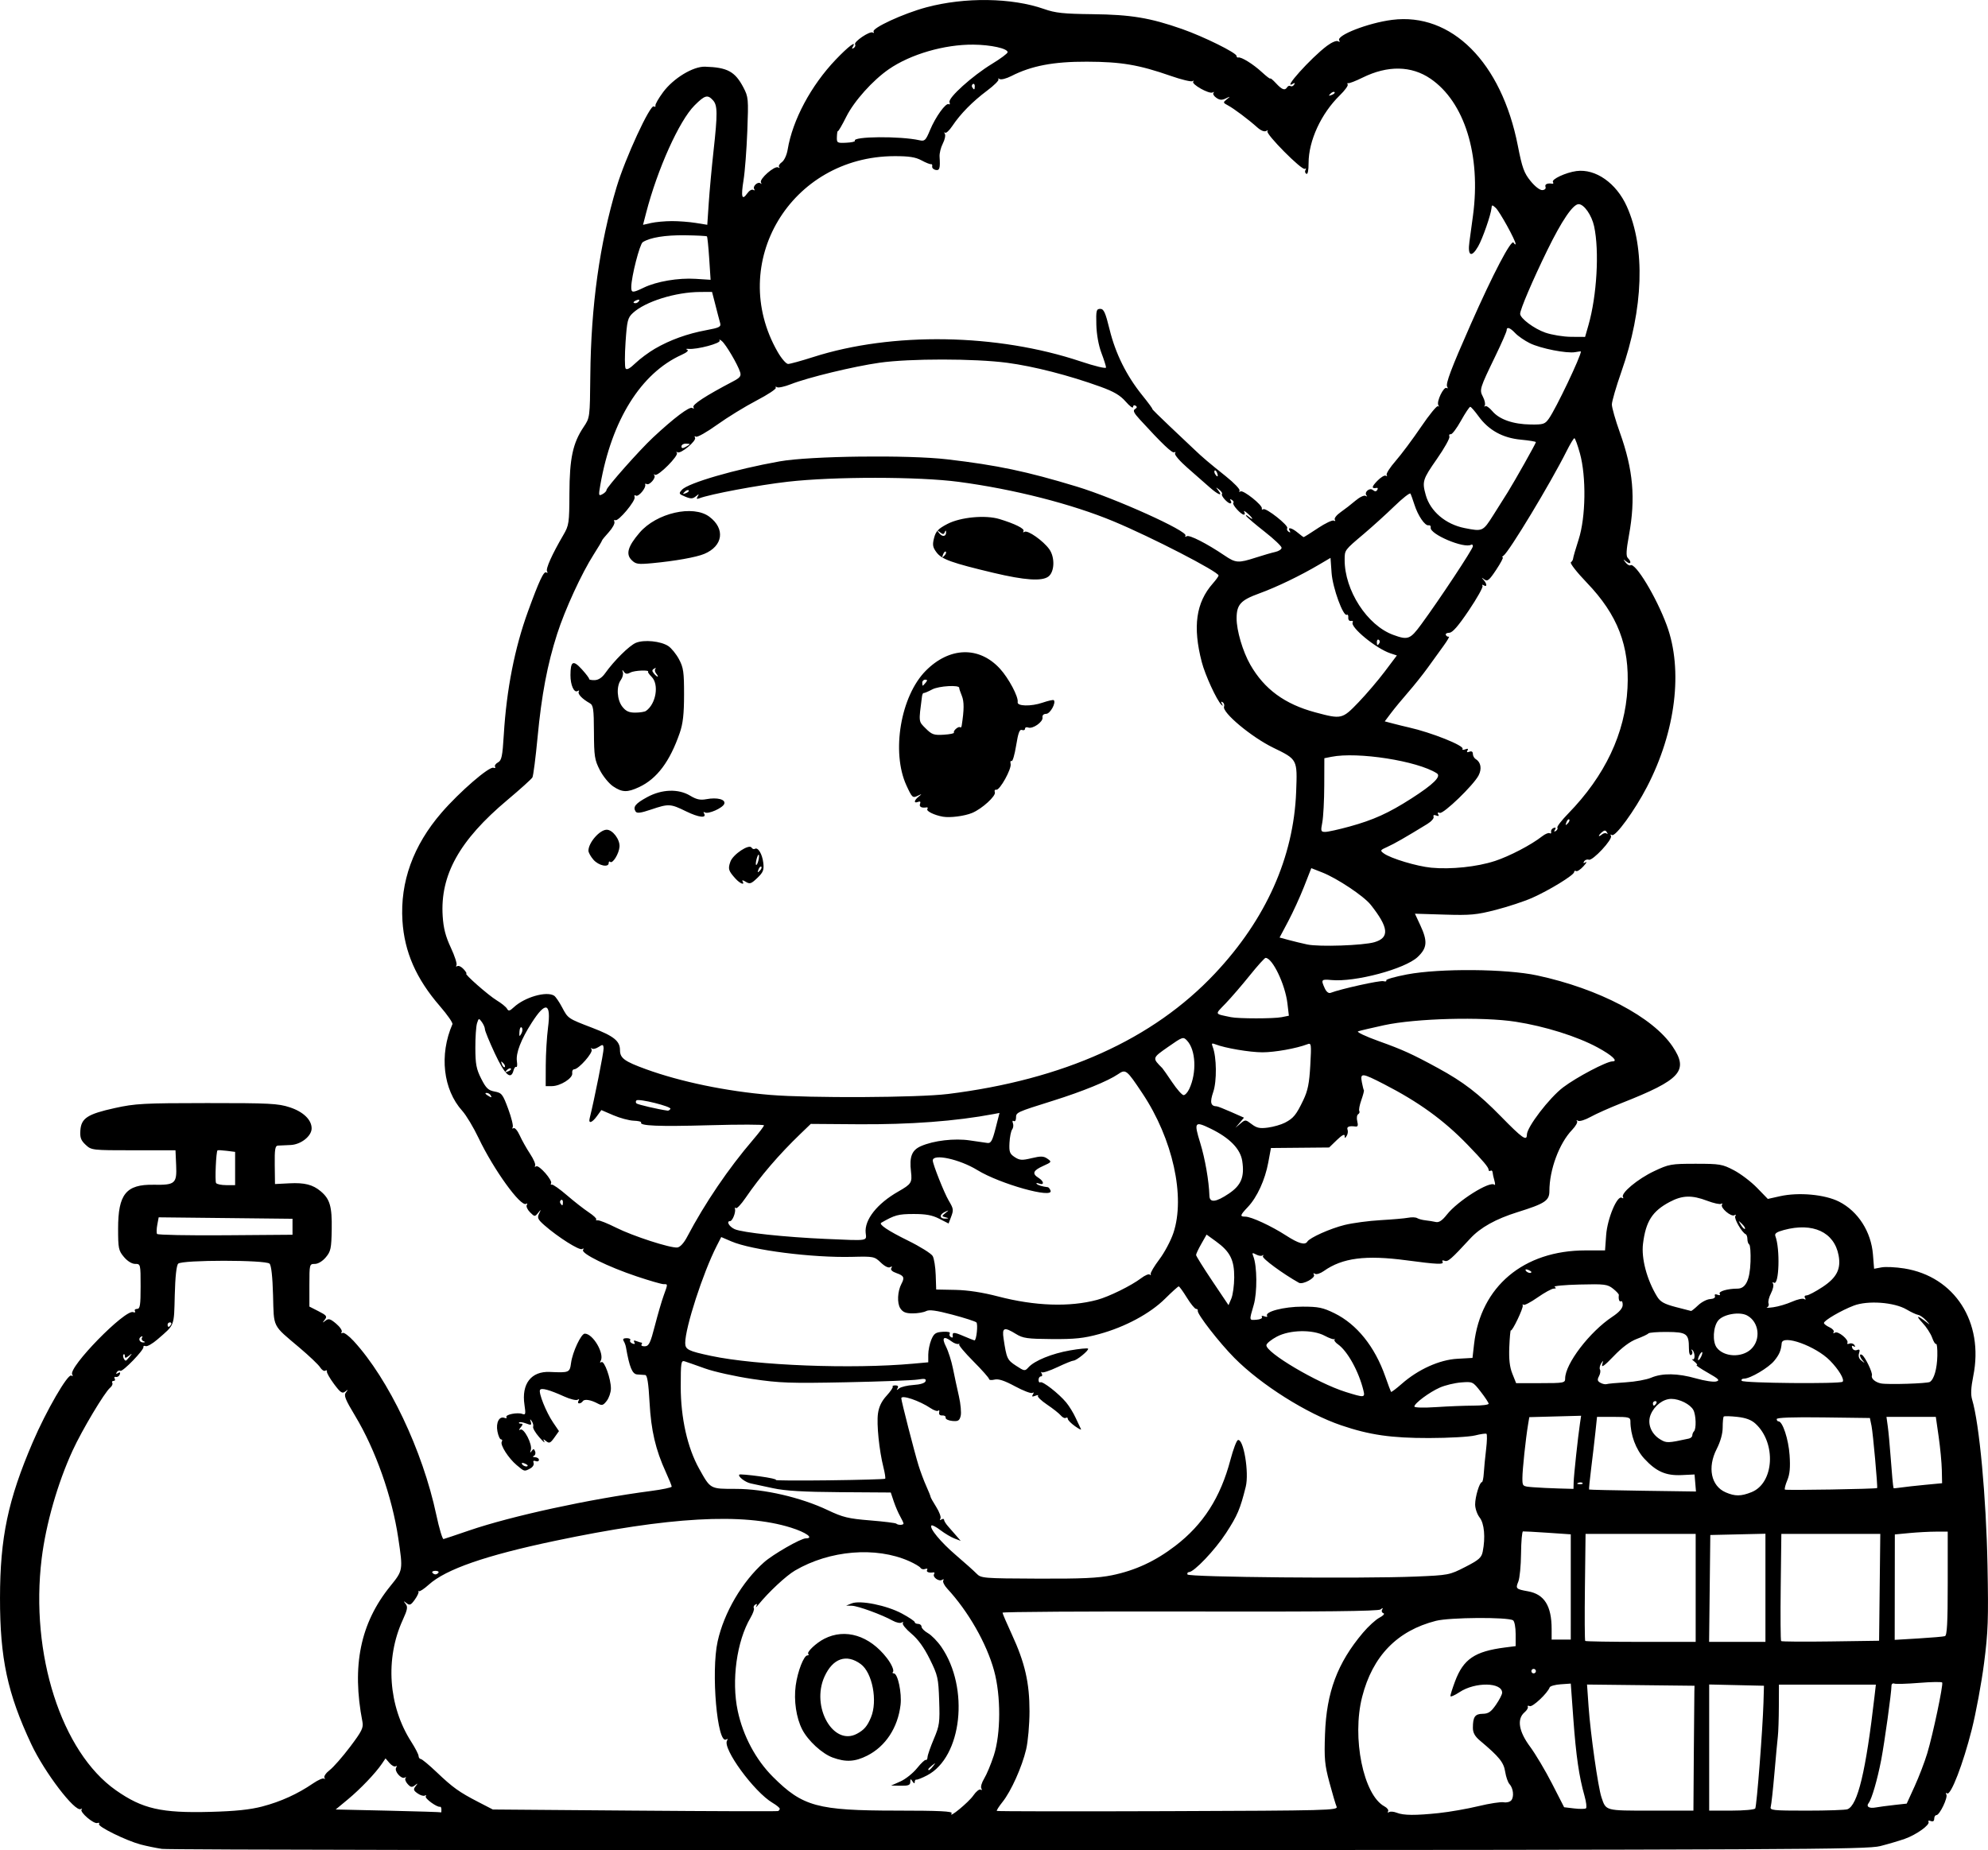 <?xml version="1.0" encoding="UTF-8" standalone="no"?>
<!-- Created with Inkscape (http://www.inkscape.org/) -->

<svg
   width="233.726mm"
   height="217.582mm"
   viewBox="0 0 233.726 217.582"
   version="1.1"
   id="svg1"
   xml:space="preserve"
   xmlns="http://www.w3.org/2000/svg"
   xmlns:svg="http://www.w3.org/2000/svg"><defs
     id="defs1"><clipPath
       clipPathUnits="userSpaceOnUse"
       id="clipPath3"><path
         id="path3"
         style="fill:#ff0000;fill-opacity:1;fill-rule:nonzero;stroke:none;stroke-width:0.265"
         d="M 117.464,-9.186 V 177.167 H 291.495 V -9.186 Z M 147.334,111.931 c 4.149,-0.092 4.552,4.357 -0.092,5.084 -1.195,0.187 -2.39,0.381 -3.57,0.655 -1.902,0.431 -3.801,0.869 -5.685,1.373 -4.843,1.295 -6.431,-3.457 -1.602,-4.804 2.039,-0.569 4.104,-1.04 6.168,-1.508 1.289,-0.299 2.595,-0.512 3.902,-0.719 0.31,-0.049 0.603,-0.075 0.88,-0.081 z" /></clipPath><clipPath
       clipPathUnits="userSpaceOnUse"
       id="clipPath29"><path
         id="path30"
         style="fill:#ff0000;fill-opacity:1;fill-rule:nonzero;stroke:none;stroke-width:0.265"
         d="M -43.23,-9.228 V 216.918 H 174.315 V -9.228 Z M 64.459,27.799 c 2.205,0.075 3.149,2.778 0.337,5.093 -1.015,0.835 -0.499,0.393 -1.541,1.333 -0.051,0.05 -0.1,0.101 -0.15,0.151 0.22,0.811 0.125,1.873 -0.521,3.116 -0.875,1.685 -1.749,3.37 -2.654,5.039 -0.978,1.836 -1.883,3.712 -2.891,5.53 -2.43,4.385 -6.499,1.653 -4.214,-2.809 0.315,-0.616 0.638,-1.229 0.953,-1.845 -0.007,-0.023 -0.015,-0.043 -0.022,-0.066 -0.595,-2.008 -0.069,-3.784 0.689,-5.659 1.274,-2.682 3.164,-4.982 5.254,-7.063 1.251,-1.138 0.627,-0.597 1.868,-1.628 0.964,-0.801 1.889,-1.157 2.675,-1.191 0.074,-0.003 0.146,-0.004 0.217,-0.001 z M 107.156,139.452 v 5.3e-4 h 1.332 c 3.185,0 4.318,2.034 3.452,3.522 1.261,1.236 0.77,3.284 -1.765,3.911 -0.549,0.616 -1.49,1.105 -2.851,1.261 -0.137,0.016 -0.274,0.031 -0.411,0.047 -2.651,0.305 -4.055,-0.978 -4.036,-2.332 -0.348,-0.335 -0.565,-0.745 -0.622,-1.186 -3.343,-0.946 -2.812,-4.861 1.596,-4.861 h 0.989 c 0.119,0 0.233,0.004 0.346,0.009 0.539,-0.217 1.168,-0.371 1.971,-0.371 z" /></clipPath><clipPath
       clipPathUnits="userSpaceOnUse"
       id="clipPath48"><path
         id="path49"
         style="fill:#ff0000;fill-opacity:1;fill-rule:nonzero;stroke:none;stroke-width:0.265"
         d="M 41.091,5.534 V 221.556 H 225.286 V 5.534 Z M 200.736,27.814 c 1.729,0.019 2.649,1.415 2.086,2.936 0.034,0.916 -0.448,2.032 -1.673,3.09 -1.147,0.992 -0.564,0.491 -1.752,1.502 -1.464,1.224 -2.914,2.469 -4.415,3.646 -1.776,1.393 -3.3,1.325 -4.092,0.54 -1.314,0.839 -2.65,1.642 -3.984,2.446 -4.294,2.588 -6.806,-1.809 -2.513,-4.397 1.384,-0.834 2.777,-1.656 4.133,-2.538 2.022,-1.284 4.052,-2.554 5.996,-3.956 1.191,-0.886 2.419,-1.714 3.69,-2.479 0.94,-0.565 1.799,-0.798 2.523,-0.79 z m -20.135,16.378 c 1.024,0.015 1.877,0.8 2.033,2.11 0.718,0.616 1.17,1.82 0.937,3.569 -0.199,1.498 -0.825,2.882 -1.489,4.224 -0.631,1.325 -1.475,2.521 -2.325,3.71 -0.383,0.58 -0.187,0.283 -0.588,0.891 -1.639,2.485 -3.795,2.512 -4.699,1.247 -2.336,3.06 -5.919,0.908 -3.888,-3.193 0.881,-1.779 1.751,-3.563 2.632,-5.343 0.834,-1.685 1.981,-2.401 2.971,-2.401 0.144,-8e-6 0.278,0.034 0.414,0.063 0.316,-0.73 0.627,-1.462 0.929,-2.198 0.772,-1.885 2.007,-2.694 3.073,-2.678 z" /></clipPath></defs><g
     id="layer1"
     transform="translate(-148.992,8.938)"><path
       style="fill:#000000"
       d="m 168.037,208.484 c -0.728,-0.11 -1.859,-0.344 -2.514,-0.519 -1.706,-0.456 -5.07,-2.11 -4.888,-2.403 0.084,-0.136 -0.002,-0.191 -0.191,-0.122 -0.425,0.156 -2.124,-1.3 -1.859,-1.593 0.105,-0.117 0.062,-0.138 -0.097,-0.048 -0.676,0.385 -4.259,-4.312 -5.813,-7.62 -2.808,-5.98 -3.689,-10.096 -3.682,-17.198 0.007,-7.116 0.934,-11.528 3.852,-18.33 1.577,-3.678 4.125,-8.081 4.531,-7.83 0.175,0.108 0.218,0.06 0.105,-0.122 -0.504,-0.816 6.221,-7.7 7.167,-7.337 0.206,0.079 0.301,0.026 0.212,-0.118 -0.089,-0.144 0.024,-0.262 0.251,-0.262 0.346,0 0.412,-0.426 0.412,-2.646 0,-2.62 -0.006,-2.646 -0.638,-2.646 -0.388,0 -0.907,-0.32 -1.323,-0.814 -0.632,-0.751 -0.685,-1.009 -0.685,-3.333 0,-4.058 0.937,-5.216 4.175,-5.16 2.531,0.043 2.744,-0.14 2.65,-2.283 l -0.078,-1.77 h -4.937 c -4.871,0 -4.946,-0.009 -5.628,-0.647 -0.556,-0.52 -0.677,-0.852 -0.618,-1.692 0.101,-1.438 0.845,-1.921 4.049,-2.627 2.397,-0.529 3.378,-0.582 10.838,-0.586 7.35,-0.004 8.361,0.048 9.733,0.498 1.588,0.521 2.57,1.468 2.57,2.479 0,0.911 -1.268,1.909 -2.483,1.954 -0.599,0.022 -1.267,0.053 -1.485,0.069 -0.322,0.023 -0.392,0.454 -0.369,2.275 l 0.028,2.246 1.692,-0.086 c 1.79,-0.091 2.747,0.152 3.678,0.932 1.089,0.912 1.345,1.794 1.3,4.471 -0.038,2.264 -0.11,2.604 -0.696,3.3 -0.39,0.463 -0.91,0.776 -1.291,0.776 -0.629,0 -0.638,0.034 -0.638,2.508 v 2.508 l 1.078,0.55 c 0.951,0.485 1.037,0.602 0.728,0.998 -0.31,0.396 -0.3,0.408 0.083,0.109 0.365,-0.285 0.563,-0.229 1.257,0.355 0.453,0.381 0.746,0.82 0.65,0.975 -0.096,0.155 -0.05,0.205 0.101,0.111 0.151,-0.093 0.739,0.335 1.305,0.951 4.125,4.487 8.106,12.86 9.717,20.436 0.34,1.601 0.724,2.885 0.853,2.854 0.129,-0.031 1.484,-0.485 3.012,-1.009 4.95,-1.697 14.176,-3.702 21.365,-4.643 1.346,-0.176 2.447,-0.408 2.447,-0.515 0,-0.107 -0.306,-0.862 -0.679,-1.678 -1.219,-2.662 -1.745,-4.912 -1.926,-8.238 -0.122,-2.243 -0.27,-3.185 -0.504,-3.208 -0.182,-0.018 -0.605,-0.048 -0.94,-0.066 -0.586,-0.032 -0.919,-0.836 -1.331,-3.213 -0.038,-0.221 -0.16,-0.548 -0.271,-0.728 -0.135,-0.219 -0.018,-0.326 0.359,-0.326 0.308,0 0.495,0.107 0.414,0.237 -0.081,0.13 0.038,0.307 0.263,0.394 0.267,0.102 0.343,0.051 0.22,-0.15 -0.128,-0.208 -0.04,-0.249 0.272,-0.129 0.254,0.098 0.519,0.177 0.588,0.177 0.07,0 0.063,0.103 -0.015,0.228 -0.078,0.125 0.106,0.215 0.408,0.198 0.464,-0.025 0.644,-0.399 1.161,-2.411 0.337,-1.31 0.801,-2.902 1.031,-3.539 0.513,-1.415 0.513,-1.356 -0.01,-1.356 -0.236,0 -1.654,-0.41 -3.151,-0.911 -3.377,-1.13 -6.563,-2.699 -6.311,-3.107 0.111,-0.179 0.064,-0.223 -0.118,-0.111 -0.313,0.193 -2.828,-1.396 -4.416,-2.79 -0.782,-0.686 -0.874,-0.884 -0.638,-1.373 0.258,-0.534 0.251,-0.54 -0.115,-0.087 -0.376,0.467 -0.41,0.464 -0.95,-0.076 -0.308,-0.308 -0.478,-0.693 -0.377,-0.856 0.101,-0.163 0.065,-0.223 -0.081,-0.133 -0.632,0.391 -3.823,-4.032 -5.595,-7.754 -0.589,-1.237 -1.446,-2.666 -1.906,-3.175 -2.261,-2.506 -2.727,-6.601 -1.161,-10.2 0.067,-0.153 -0.595,-1.106 -1.471,-2.117 -2.795,-3.227 -4.176,-6.375 -4.406,-10.04 -0.286,-4.569 1.266,-8.862 4.596,-12.714 2.12,-2.452 5.606,-5.469 6.103,-5.281 0.189,0.072 0.275,0.018 0.191,-0.118 -0.084,-0.137 0.071,-0.368 0.345,-0.515 0.424,-0.227 0.525,-0.71 0.68,-3.254 0.324,-5.33 1.278,-10.191 2.844,-14.497 1.316,-3.617 1.855,-4.768 2.15,-4.586 0.156,0.096 0.195,0.042 0.092,-0.126 -0.181,-0.292 0.575,-1.98 1.92,-4.284 0.657,-1.127 0.695,-1.389 0.71,-4.895 0.017,-4.122 0.399,-5.904 1.672,-7.801 0.734,-1.093 0.736,-1.107 0.784,-6.04 0.08,-8.241 1.093,-15.513 3.091,-22.177 1.018,-3.397 3.947,-9.745 4.375,-9.481 0.145,0.089 0.23,0.046 0.19,-0.097 -0.04,-0.143 0.366,-0.853 0.903,-1.578 1.208,-1.632 3.524,-3.039 4.931,-2.995 2.622,0.081 3.52,0.566 4.501,2.428 0.593,1.125 0.612,1.344 0.467,5.144 -0.083,2.183 -0.283,4.782 -0.444,5.775 -0.321,1.979 -0.188,2.444 0.441,1.547 0.225,-0.321 0.538,-0.504 0.696,-0.406 0.16,0.099 0.212,0.056 0.117,-0.098 -0.212,-0.343 0.454,-0.932 0.751,-0.664 0.119,0.108 0.138,0.059 0.043,-0.108 -0.227,-0.398 1.612,-2.012 2.023,-1.776 0.173,0.099 0.226,0.083 0.118,-0.037 -0.108,-0.119 0.03,-0.376 0.307,-0.57 0.287,-0.201 0.584,-0.837 0.691,-1.479 0.577,-3.483 2.74,-7.533 5.652,-10.585 1.513,-1.586 2.515,-2.331 1.989,-1.48 -0.118,0.191 -0.072,0.234 0.121,0.114 0.17,-0.105 0.245,-0.296 0.166,-0.424 -0.19,-0.307 1.735,-1.606 2.072,-1.399 0.144,0.089 0.19,0.046 0.102,-0.095 -0.253,-0.409 3.485,-2.137 6.196,-2.865 4.533,-1.217 10.058,-1.139 13.853,0.197 1.326,0.467 2.275,0.568 5.693,0.607 4.515,0.052 6.77,0.426 10.539,1.749 2.543,0.893 6.394,2.797 6.394,3.163 0,0.129 0.089,0.211 0.198,0.181 0.349,-0.096 1.754,0.776 2.778,1.722 0.546,0.504 0.992,0.843 0.992,0.752 0,-0.091 0.302,0.161 0.672,0.56 0.717,0.773 1.048,0.888 1.315,0.456 0.091,-0.148 0.269,-0.205 0.394,-0.128 0.125,0.078 0.314,0.002 0.419,-0.169 0.12,-0.193 0.077,-0.239 -0.114,-0.121 -1.412,0.873 2.075,-3.02 3.983,-4.446 0.56,-0.418 1.117,-0.649 1.298,-0.537 0.196,0.121 0.248,0.084 0.135,-0.098 -0.366,-0.592 3.404,-2.058 6.215,-2.416 6.989,-0.891 12.863,4.989 14.785,14.799 0.508,2.595 0.728,3.206 1.494,4.15 0.528,0.651 1.102,1.092 1.394,1.07 0.289,-0.022 0.441,-0.18 0.365,-0.38 -0.119,-0.31 0.227,-0.468 0.805,-0.368 0.12,0.021 0.151,-0.071 0.069,-0.204 -0.198,-0.321 1.517,-1.12 2.763,-1.287 2.246,-0.301 4.693,1.416 5.924,4.158 2.204,4.91 1.969,11.99 -0.643,19.45 -0.611,1.746 -1.113,3.473 -1.116,3.836 -0.002,0.364 0.422,1.852 0.943,3.307 1.568,4.382 1.863,7.729 1.067,12.083 -0.324,1.772 -0.357,2.445 -0.132,2.671 0.48,0.48 0.348,0.826 -0.162,0.426 -0.419,-0.329 -0.429,-0.319 -0.102,0.097 0.198,0.253 0.456,0.401 0.572,0.329 0.571,-0.353 3.034,3.718 4.264,7.048 1.946,5.265 1.063,12.493 -2.323,19.018 -1.447,2.788 -3.715,5.905 -4.117,5.656 -0.172,-0.106 -0.22,-0.062 -0.116,0.106 0.239,0.386 -2.166,2.97 -2.606,2.801 -0.191,-0.073 -0.437,0.013 -0.547,0.19 -0.139,0.224 -0.086,0.257 0.172,0.108 0.204,-0.119 0.086,0.097 -0.262,0.48 -0.349,0.383 -0.736,0.633 -0.86,0.556 -0.124,-0.077 -0.226,-0.024 -0.226,0.117 0,0.35 -2.937,2.152 -4.963,3.045 -0.911,0.402 -2.816,1.03 -4.233,1.396 -2.275,0.588 -2.985,0.654 -6.049,0.56 l -3.472,-0.106 0.625,1.342 c 0.887,1.905 0.823,2.685 -0.306,3.75 -1.495,1.41 -7.355,2.975 -10.143,2.709 -1.19,-0.114 -1.242,-0.049 -0.78,0.966 0.193,0.424 0.455,0.629 0.69,0.539 1.203,-0.462 5.79,-1.478 6.194,-1.373 0.263,0.069 0.419,0.028 0.345,-0.09 -0.073,-0.118 1.028,-0.435 2.447,-0.703 3.847,-0.727 11.657,-0.665 15.308,0.122 7.259,1.564 13.577,4.882 15.914,8.358 1.919,2.855 0.976,3.899 -6.004,6.652 -1.374,0.542 -3.014,1.273 -3.644,1.625 -0.63,0.352 -1.292,0.556 -1.47,0.453 -0.179,-0.103 -0.233,-0.086 -0.122,0.037 0.112,0.123 -0.148,0.588 -0.577,1.035 -1.513,1.573 -2.669,4.688 -2.669,7.191 0,1.131 -0.514,1.472 -3.739,2.48 -2.566,0.802 -4.368,1.807 -5.562,3.1 -2.259,2.449 -2.631,2.772 -3.018,2.623 -0.234,-0.09 -0.34,-0.045 -0.248,0.104 0.222,0.36 -0.57,0.33 -4.246,-0.161 -4.795,-0.64 -7.532,-0.284 -9.711,1.263 -0.399,0.284 -0.864,0.43 -1.033,0.326 -0.187,-0.115 -0.236,-0.075 -0.125,0.104 0.227,0.368 -1.314,1.201 -1.761,0.952 -1.873,-1.044 -4.376,-2.885 -4.241,-3.121 0.092,-0.161 0.073,-0.208 -0.043,-0.104 -0.115,0.104 -0.45,0.06 -0.744,-0.097 -0.465,-0.249 -0.509,-0.222 -0.339,0.208 0.45,1.134 0.476,4.243 0.048,5.716 -0.547,1.883 -0.562,1.808 0.347,1.739 0.426,-0.033 0.705,-0.174 0.618,-0.314 -0.091,-0.148 0.034,-0.181 0.297,-0.08 0.25,0.096 0.389,0.069 0.31,-0.059 -0.302,-0.489 1.979,-1.083 4.161,-1.083 1.88,0 2.4,0.108 3.765,0.779 2.627,1.292 4.732,3.911 5.966,7.423 0.332,0.946 0.638,1.764 0.679,1.819 0.041,0.054 0.608,-0.37 1.259,-0.943 1.93,-1.699 4.434,-2.83 6.529,-2.948 l 1.79,-0.101 0.186,-1.625 c 0.776,-6.777 5.821,-11.018 13.108,-11.018 h 2.29 l 0.129,-1.786 c 0.141,-1.96 1.304,-4.735 1.845,-4.401 0.163,0.101 0.223,0.065 0.134,-0.08 -0.283,-0.458 1.733,-2.139 3.652,-3.046 1.761,-0.832 2.001,-0.875 4.895,-0.875 2.842,0 3.139,0.05 4.498,0.764 0.8,0.42 2.025,1.351 2.72,2.068 l 1.265,1.303 1.418,-0.317 c 2.209,-0.494 5.3,-0.209 6.968,0.642 2.228,1.137 3.758,3.526 3.973,6.2 l 0.135,1.688 0.868,-0.163 c 0.477,-0.09 1.681,-0.033 2.674,0.125 5.939,0.947 9.389,6.32 8.119,12.645 -0.275,1.368 -0.314,2.184 -0.135,2.778 0.849,2.814 1.653,11.483 1.807,19.495 0.122,6.355 0.071,7.812 -0.406,11.51 -0.301,2.329 -0.952,5.841 -1.447,7.805 -1.013,4.018 -2.458,7.767 -2.89,7.5 -0.162,-0.1 -0.203,-0.048 -0.098,0.123 0.214,0.347 -0.784,2.431 -1.165,2.431 -0.143,0 -0.259,0.191 -0.259,0.425 0,0.276 -0.144,0.37 -0.411,0.268 -0.226,-0.087 -0.343,-0.048 -0.26,0.087 0.215,0.349 -1.407,1.517 -2.788,2.008 -0.645,0.229 -1.946,0.614 -2.892,0.854 -1.583,0.403 -9.643,0.441 -101.203,0.483 -54.716,0.025 -100.079,-0.045 -100.806,-0.155 z m 95.384,-6.276 c 0.325,-0.474 0.713,-0.785 0.864,-0.692 0.16,0.099 0.194,0.04 0.082,-0.141 -0.105,-0.171 0.045,-0.695 0.334,-1.165 0.289,-0.47 0.798,-1.689 1.13,-2.707 0.834,-2.555 0.848,-7.027 0.03,-9.993 -0.885,-3.21 -3.03,-6.962 -5.509,-9.637 -0.345,-0.372 -0.551,-0.799 -0.459,-0.949 0.099,-0.16 0.038,-0.192 -0.149,-0.076 -0.375,0.232 -1.148,-0.331 -0.933,-0.68 0.082,-0.133 0.051,-0.224 -0.069,-0.203 -0.533,0.093 -0.897,-0.046 -0.749,-0.286 0.09,-0.146 -0.008,-0.197 -0.222,-0.114 -0.211,0.081 -0.46,0.024 -0.554,-0.128 -0.093,-0.151 -0.704,-0.511 -1.356,-0.8 -3.904,-1.727 -9.325,-1.276 -13.403,1.114 -1.051,0.616 -3.11,2.538 -4.318,4.031 -0.233,0.288 -0.337,0.357 -0.231,0.152 0.128,-0.246 0.088,-0.307 -0.117,-0.18 -0.17,0.105 -0.247,0.293 -0.17,0.417 0.077,0.124 -0.099,0.63 -0.39,1.124 -1.626,2.756 -2.264,7.403 -1.506,10.96 0.627,2.943 2.125,5.748 4.143,7.762 3.496,3.488 5.222,3.959 14.505,3.965 5.118,0.003 6.65,0.078 6.501,0.32 -0.437,0.707 2.001,-1.296 2.547,-2.092 z m -8.567,-1.657 c 0.601,-0.267 1.481,-0.97 1.956,-1.561 0.475,-0.591 0.94,-1.028 1.034,-0.97 0.093,0.058 0.183,-0.095 0.198,-0.339 0.015,-0.244 0.351,-1.207 0.746,-2.14 0.66,-1.559 0.71,-1.924 0.621,-4.517 -0.09,-2.637 -0.162,-2.953 -1.1,-4.85 -0.678,-1.372 -1.381,-2.345 -2.168,-3.003 -0.64,-0.535 -1.092,-1.09 -1.004,-1.233 0.089,-0.145 0.025,-0.176 -0.144,-0.071 -0.168,0.104 -0.633,0.006 -1.033,-0.216 -1.269,-0.706 -4.101,-1.742 -4.809,-1.759 l -0.682,-0.017 0.655,-0.261 c 0.996,-0.398 4.108,0.229 5.894,1.188 0.837,0.449 1.521,0.908 1.521,1.02 0,0.112 0.179,0.204 0.397,0.204 0.218,0 0.398,0.149 0.399,0.331 9.2e-4,0.182 0.342,0.525 0.759,0.761 0.416,0.237 1.122,0.961 1.568,1.609 3.329,4.839 2.434,12.96 -1.666,15.107 -0.583,0.305 -1.149,0.531 -1.258,0.502 -0.109,-0.029 -0.2,0.095 -0.202,0.277 -0.003,0.22 -0.09,0.198 -0.261,-0.066 -0.219,-0.339 -0.257,-0.33 -0.261,0.066 -0.003,0.371 -0.228,0.459 -1.129,0.444 l -1.124,-0.019 z m 3.836,-1.792 c 0.329,-0.42 0.32,-0.429 -0.1,-0.1 -0.255,0.2 -0.463,0.408 -0.463,0.463 0,0.218 0.217,0.078 0.563,-0.363 z m -11.805,-1.019 c -1.246,-0.456 -2.894,-1.974 -3.576,-3.294 -0.702,-1.36 -1.007,-3.413 -0.767,-5.175 0.227,-1.676 0.956,-3.543 1.382,-3.543 0.148,0 0.191,-0.077 0.096,-0.172 -0.214,-0.214 0.927,-1.292 1.884,-1.781 2.468,-1.261 5.31,-0.386 7.358,2.266 0.549,0.711 0.878,1.469 0.71,1.637 -0.092,0.092 -0.044,0.167 0.107,0.167 0.465,0 0.955,2.304 0.789,3.71 -0.316,2.67 -1.76,4.87 -3.911,5.96 -1.44,0.73 -2.529,0.79 -4.072,0.225 z m 2.853,-2.793 c 0.842,-0.451 1.219,-0.89 1.651,-1.925 0.807,-1.931 0.169,-5.263 -1.2,-6.271 -1.678,-1.236 -3.283,-0.682 -4.261,1.47 -1.612,3.549 1.03,8.213 3.81,6.726 z m 68.45,9.32 c 1.237,-0.13 3.316,-0.495 4.619,-0.809 1.303,-0.315 2.641,-0.521 2.974,-0.457 0.333,0.064 0.734,-0.039 0.891,-0.228 0.349,-0.42 0.233,-1.441 -0.216,-1.916 -0.182,-0.192 -0.409,-0.847 -0.504,-1.455 -0.173,-1.101 -0.696,-1.745 -2.966,-3.655 -0.593,-0.499 -0.829,-0.925 -0.829,-1.5 0,-1.288 0.245,-1.639 1.153,-1.65 0.666,-0.008 0.977,-0.22 1.559,-1.062 0.4,-0.579 0.728,-1.214 0.728,-1.413 0,-1.241 -3.17,-1.289 -5.003,-0.076 -0.595,0.394 -1.082,0.6 -1.082,0.458 0,-0.142 0.246,-0.915 0.546,-1.718 0.981,-2.623 2.319,-3.531 5.87,-3.987 l 1.257,-0.161 v -1.423 c 0,-0.791 -0.136,-1.507 -0.306,-1.612 -0.641,-0.396 -7.451,-0.35 -9.068,0.062 -4.554,1.159 -7.449,4.144 -8.674,8.944 -1.226,4.805 0.149,11.551 2.625,12.876 0.324,0.173 0.514,0.434 0.424,0.58 -0.09,0.146 -0.038,0.187 0.117,0.092 0.155,-0.096 0.56,-0.062 0.901,0.075 0.799,0.32 2.189,0.33 4.986,0.036 z m -138.337,-0.778 c 2.141,-0.559 4.143,-1.47 5.945,-2.705 0.6,-0.411 1.185,-0.663 1.299,-0.56 0.115,0.103 0.132,0.055 0.04,-0.108 -0.093,-0.163 0.186,-0.568 0.62,-0.9 0.434,-0.333 1.513,-1.563 2.397,-2.735 1.381,-1.829 1.586,-2.244 1.452,-2.936 -1.278,-6.578 -0.246,-11.613 3.27,-15.955 1.509,-1.864 1.508,-1.854 0.936,-5.689 -0.721,-4.838 -2.671,-10.36 -5.057,-14.325 -1.189,-1.975 -1.364,-2.423 -1.087,-2.778 0.285,-0.365 0.273,-0.379 -0.087,-0.098 -0.354,0.276 -0.556,0.139 -1.323,-0.892 -0.498,-0.67 -0.872,-1.331 -0.832,-1.47 0.04,-0.139 -0.045,-0.179 -0.19,-0.09 -0.144,0.089 -0.415,-0.086 -0.602,-0.388 -0.187,-0.303 -1.285,-1.349 -2.44,-2.325 -3.22,-2.721 -2.994,-2.272 -3.099,-6.149 -0.059,-2.194 -0.206,-3.518 -0.412,-3.724 -0.451,-0.451 -10.285,-0.452 -10.738,-5.2e-4 -0.207,0.206 -0.35,1.521 -0.406,3.721 -0.094,3.706 0.022,3.409 -2.03,5.185 -0.582,0.504 -1.206,0.86 -1.386,0.792 -0.18,-0.068 -0.299,-0.027 -0.265,0.093 0.097,0.333 -2.451,2.97 -2.713,2.808 -0.127,-0.078 -0.316,-0.003 -0.422,0.167 -0.126,0.205 -0.076,0.239 0.148,0.1 0.228,-0.141 0.296,-0.089 0.206,0.158 -0.073,0.202 -0.276,0.335 -0.451,0.295 -0.175,-0.04 -0.242,0.049 -0.15,0.198 0.092,0.149 0.035,0.271 -0.128,0.271 -0.163,0 -0.231,0.106 -0.151,0.235 0.08,0.129 -0.036,0.385 -0.257,0.568 -0.655,0.544 -3.301,4.975 -4.409,7.385 -1.764,3.836 -3.14,8.643 -3.639,12.707 -1.376,11.215 2.319,22.747 8.731,27.245 3.117,2.186 5.331,2.693 11.102,2.539 2.955,-0.079 4.667,-0.257 6.126,-0.638 z m 21.038,0.377 c 0,-0.21 -0.07,-0.361 -0.154,-0.336 -0.339,0.101 -1.835,-0.983 -1.687,-1.223 0.087,-0.141 0.041,-0.184 -0.104,-0.095 -0.144,0.089 -0.526,-0.022 -0.847,-0.248 -0.497,-0.348 -0.533,-0.476 -0.242,-0.849 0.3,-0.384 0.29,-0.398 -0.08,-0.109 -0.347,0.271 -0.501,0.243 -0.86,-0.154 -0.241,-0.266 -0.348,-0.582 -0.239,-0.703 0.109,-0.121 0.066,-0.144 -0.096,-0.051 -0.402,0.229 -1.263,-0.762 -1.013,-1.166 0.114,-0.185 0.089,-0.254 -0.059,-0.163 -0.142,0.088 -0.468,-0.085 -0.724,-0.384 l -0.466,-0.544 -0.421,0.623 c -0.751,1.111 -2.531,2.976 -4.002,4.195 l -1.437,1.191 6.193,0.14 c 3.406,0.077 6.203,0.166 6.215,0.198 0.012,0.032 0.022,-0.113 0.022,-0.323 z m 39.776,-0.106 c 0,-0.106 -0.378,-0.415 -0.841,-0.689 -2.179,-1.287 -5.921,-6.409 -5.353,-7.328 0.116,-0.188 0.076,-0.238 -0.102,-0.128 -1.05,0.649 -1.8,-7.961 -1.004,-11.538 0.755,-3.393 2.875,-7.007 5.455,-9.299 1.057,-0.939 4.321,-2.811 4.902,-2.811 1.02,0 0.052,-0.701 -1.746,-1.264 -5.621,-1.761 -14.297,-1.272 -27.769,1.563 -8.133,1.712 -12.8,3.334 -14.807,5.148 -0.544,0.491 -1.066,0.836 -1.161,0.766 -0.094,-0.07 -0.116,-0.052 -0.047,0.041 0.069,0.093 -0.122,0.514 -0.423,0.937 -0.469,0.659 -0.61,0.72 -0.984,0.427 -0.382,-0.299 -0.395,-0.288 -0.104,0.085 0.275,0.352 0.215,0.684 -0.341,1.898 -2.082,4.548 -1.694,10.113 0.998,14.314 0.474,0.74 0.864,1.495 0.865,1.678 0.002,0.183 0.121,0.343 0.265,0.357 0.144,0.013 0.976,0.704 1.849,1.535 1.911,1.819 2.649,2.349 4.895,3.51 l 1.72,0.889 16.669,0.132 c 9.168,0.073 16.758,0.096 16.867,0.051 0.109,-0.045 0.198,-0.168 0.198,-0.274 z m 65.468,-0.243 c -0.112,-0.253 -0.49,-1.531 -0.841,-2.841 -0.558,-2.083 -0.624,-2.796 -0.521,-5.689 0.174,-4.932 1.455,-8.357 4.457,-11.917 0.632,-0.75 1.508,-1.55 1.946,-1.777 0.449,-0.233 0.652,-0.463 0.464,-0.526 -0.183,-0.062 -0.249,-0.251 -0.148,-0.42 0.137,-0.228 0.086,-0.233 -0.197,-0.019 -0.27,0.205 -6.808,0.275 -22.408,0.241 -12.115,-0.027 -22.027,0.035 -22.027,0.137 0,0.102 0.488,1.242 1.085,2.534 1.549,3.353 2.09,5.709 2.086,9.078 -0.002,1.541 -0.179,3.545 -0.393,4.454 -0.489,2.076 -1.772,4.934 -2.776,6.188 -0.423,0.528 -0.726,1.005 -0.672,1.058 0.054,0.054 9.109,0.066 20.123,0.028 18.903,-0.066 20.014,-0.095 19.822,-0.529 z m 29.148,-1.268 c -0.641,-2.256 -0.996,-4.703 -1.311,-9.024 l -0.304,-4.181 -1.191,0.084 c -0.655,0.046 -1.236,0.21 -1.291,0.363 -0.245,0.681 -1.998,2.334 -2.336,2.204 -0.203,-0.078 -0.309,-0.045 -0.236,0.073 0.073,0.118 -0.1,0.413 -0.383,0.656 -0.919,0.787 -0.687,2.233 0.648,4.035 0.64,0.864 1.804,2.821 2.586,4.349 l 1.422,2.778 1.184,0.141 c 0.651,0.077 1.274,0.071 1.384,-0.014 0.11,-0.085 0.032,-0.744 -0.172,-1.464 z m 12.85,-4.947 c 0.025,-3.674 0.054,-6.978 0.065,-7.342 l 0.019,-0.661 -6.319,-0.071 -6.319,-0.071 0.181,2.585 c 0.227,3.231 1.116,9.487 1.518,10.682 0.538,1.596 0.403,1.56 5.814,1.56 h 4.995 z m 7.223,6.429 c 0.174,-0.281 0.878,-9.354 0.967,-12.448 l 0.057,-1.984 -3.22,-0.074 -3.22,-0.074 v 7.416 7.416 h 2.63 c 1.447,0 2.7,-0.113 2.786,-0.252 z m 10.844,0.088 c 1.204,-0.462 2.164,-4.469 3.177,-13.263 l 0.16,-1.389 h -5.698 -5.698 l -0.01,2.58 c -0.005,1.419 -0.058,2.996 -0.118,3.506 -0.059,0.509 -0.241,2.474 -0.405,4.366 -0.164,1.892 -0.357,3.648 -0.429,3.903 -0.122,0.428 0.202,0.463 4.23,0.463 2.399,0 4.555,-0.074 4.79,-0.164 z m 5.472,-0.496 1.492,-0.164 0.929,-2.035 c 0.511,-1.119 1.18,-2.869 1.487,-3.887 0.663,-2.199 1.902,-8.079 1.754,-8.319 -0.057,-0.092 -1.273,-0.073 -2.702,0.042 -1.429,0.116 -2.747,0.154 -2.929,0.085 -0.182,-0.069 -0.331,0.043 -0.331,0.25 0,0.793 -0.822,6.719 -1.211,8.736 -0.447,2.314 -1.11,4.598 -1.467,5.051 -0.335,0.426 0.045,0.673 0.814,0.531 0.371,-0.069 1.345,-0.199 2.166,-0.289 z m -42.105,-15.744 c 0,-0.146 -0.119,-0.265 -0.265,-0.265 -0.146,0 -0.265,0.119 -0.265,0.265 0,0.146 0.119,0.265 0.265,0.265 0.146,0 0.265,-0.119 0.265,-0.265 z m 18.785,-9.79 v -6.35 h -6.473 -6.473 l -0.075,6.24 c -0.042,3.432 -0.026,6.29 0.035,6.35 0.061,0.06 3.007,0.11 6.548,0.11 h 6.438 z m 8.202,-0.008 v -6.358 l -3.241,0.074 -3.241,0.074 -0.071,6.284 -0.071,6.284 h 3.312 3.312 z m 13.432,-0.058 0.071,-6.284 h -5.816 -5.816 l -0.075,6.24 c -0.042,3.432 -0.019,6.296 0.05,6.365 0.069,0.069 2.688,0.088 5.821,0.044 l 5.696,-0.081 z m -36.319,-0.04 v -6.19 l -2.71,-0.185 c -1.491,-0.102 -2.8,-0.172 -2.91,-0.158 -0.11,0.015 -0.212,1.187 -0.226,2.605 -0.014,1.418 -0.158,2.901 -0.321,3.296 -0.34,0.828 -0.28,0.888 1.142,1.143 1.915,0.343 2.771,1.709 2.775,4.423 l 0.001,1.257 1.124,-6e-4 1.124,-6e-4 z m 43.987,5.783 c 0.252,-0.079 0.331,-1.554 0.331,-6.197 v -6.094 l -1.389,0.002 c -0.764,0.001 -2.163,0.075 -3.109,0.165 l -1.72,0.163 -0.008,6.199 -0.008,6.199 2.786,-0.166 c 1.533,-0.091 2.935,-0.213 3.117,-0.27 z m -97.924,-7.162 c 2.743,-0.564 5.086,-1.651 7.434,-3.449 3.29,-2.52 5.317,-5.682 6.491,-10.126 0.324,-1.226 0.718,-2.271 0.875,-2.322 0.662,-0.217 1.34,3.82 0.923,5.496 -0.653,2.625 -0.976,3.382 -2.32,5.448 -1.301,2 -3.763,4.587 -4.364,4.587 -0.142,0 -0.217,0.124 -0.166,0.275 0.107,0.321 20.514,0.509 26.808,0.247 3.903,-0.162 4,-0.181 5.853,-1.131 1.604,-0.822 1.909,-1.089 2.051,-1.799 0.335,-1.673 0.186,-3.317 -0.362,-4.014 -0.291,-0.37 -0.529,-1.062 -0.529,-1.538 0,-0.906 0.52,-2.623 0.795,-2.623 0.088,0 0.188,-0.48 0.223,-1.066 0.035,-0.586 0.156,-1.842 0.271,-2.791 0.114,-0.949 0.133,-1.771 0.041,-1.828 -0.092,-0.057 -0.696,0.031 -1.343,0.194 -0.647,0.164 -3.081,0.301 -5.41,0.305 -4.434,0.007 -6.989,-0.362 -10.319,-1.493 -4.053,-1.377 -9.422,-4.764 -12.555,-7.921 -1.781,-1.795 -4.421,-5.195 -4.313,-5.554 0.036,-0.12 -0.054,-0.219 -0.201,-0.219 -0.147,0 -0.633,-0.595 -1.081,-1.323 -0.448,-0.728 -0.879,-1.323 -0.958,-1.323 -0.079,0 -0.799,0.65 -1.6,1.444 -1.769,1.755 -4.7,3.33 -7.744,4.162 -1.82,0.497 -2.862,0.608 -5.548,0.589 -2.901,-0.02 -3.421,-0.093 -4.233,-0.594 -1.408,-0.868 -1.664,-0.771 -1.464,0.551 0.353,2.339 0.427,2.499 1.46,3.176 0.994,0.651 1.044,0.657 1.468,0.188 0.711,-0.786 2.758,-1.619 4.883,-1.989 1.09,-0.19 2.042,-0.283 2.117,-0.208 0.165,0.167 -1.347,1.409 -1.717,1.411 -0.146,8.4e-4 -0.999,0.349 -1.896,0.773 -0.897,0.424 -1.72,0.692 -1.828,0.595 -0.108,-0.097 -0.111,-0.028 -0.007,0.154 0.105,0.182 0.064,0.331 -0.09,0.331 -0.154,0 -0.28,0.186 -0.28,0.412 0,0.227 0.095,0.354 0.212,0.282 0.262,-0.162 2.163,1.321 3.034,2.367 0.355,0.426 0.862,1.252 1.126,1.834 0.264,0.582 0.541,1.171 0.616,1.309 0.075,0.138 -0.243,-0.019 -0.706,-0.349 -0.463,-0.33 -0.842,-0.717 -0.842,-0.861 0,-0.144 -0.106,-0.197 -0.235,-0.117 -0.129,0.08 -0.394,-0.047 -0.589,-0.282 -0.195,-0.235 -0.922,-0.81 -1.616,-1.277 -0.694,-0.467 -1.176,-0.935 -1.072,-1.039 0.104,-0.104 -0.035,-0.103 -0.309,0.002 -0.373,0.143 -0.444,0.103 -0.282,-0.159 0.137,-0.222 0.114,-0.287 -0.064,-0.177 -0.154,0.095 -1.073,-0.254 -2.041,-0.778 -1.244,-0.672 -1.95,-0.903 -2.406,-0.789 -0.355,0.089 -0.645,0.06 -0.645,-0.066 0,-0.125 -0.836,-1.069 -1.859,-2.097 -1.022,-1.028 -1.766,-1.921 -1.654,-1.983 0.113,-0.062 0.068,-0.081 -0.1,-0.043 -0.168,0.039 -0.525,-0.096 -0.794,-0.3 -0.931,-0.705 -1.198,-0.459 -0.658,0.605 0.277,0.546 0.646,1.707 0.82,2.58 0.174,0.873 0.488,2.334 0.697,3.245 0.209,0.912 0.304,1.96 0.211,2.329 -0.142,0.565 -0.3,0.659 -0.996,0.591 -0.455,-0.044 -0.803,-0.215 -0.772,-0.38 0.031,-0.165 -0.148,-0.284 -0.397,-0.265 -0.275,0.021 -0.418,-0.121 -0.364,-0.362 0.049,-0.218 0.002,-0.311 -0.102,-0.206 -0.105,0.105 -0.502,-0.018 -0.882,-0.274 -1.338,-0.899 -3.469,-1.62 -3.469,-1.173 0,0.309 1.547,6.337 2.02,7.871 0.224,0.728 0.636,1.828 0.914,2.445 0.278,0.617 0.506,1.185 0.506,1.262 0,0.077 0.302,0.619 0.671,1.203 0.369,0.585 0.589,1.196 0.488,1.359 -0.111,0.18 -0.063,0.222 0.123,0.107 0.168,-0.104 0.305,-0.085 0.305,0.042 0,0.127 0.208,0.466 0.463,0.754 0.255,0.288 0.695,0.793 0.98,1.122 l 0.516,0.598 -0.733,-0.279 c -0.403,-0.153 -1.145,-0.593 -1.648,-0.977 -0.503,-0.384 -0.98,-0.633 -1.059,-0.554 -0.291,0.291 1.084,1.957 2.891,3.502 1.021,0.873 2.104,1.843 2.407,2.155 0.532,0.549 0.766,0.568 7.202,0.595 5.176,0.022 7.114,-0.067 8.731,-0.399 z m -79.183,-0.31 c 0.071,-0.114 -0.092,-0.208 -0.362,-0.208 -0.27,0 -0.432,0.094 -0.362,0.208 0.071,0.114 0.233,0.208 0.362,0.208 0.128,0 0.291,-0.093 0.362,-0.208 z m 54.671,-5.771 c 0,-0.087 -0.18,-0.474 -0.4,-0.86 -0.22,-0.386 -0.557,-1.172 -0.749,-1.745 l -0.349,-1.043 -5.932,-0.039 c -4.343,-0.029 -6.463,-0.154 -7.916,-0.467 -1.091,-0.235 -2.275,-0.49 -2.631,-0.566 -0.648,-0.139 -1.541,-0.838 -1.322,-1.035 0.064,-0.058 1.129,0.033 2.365,0.201 1.237,0.168 2.099,0.361 1.916,0.429 -0.183,0.068 2.611,0.088 6.209,0.044 3.598,-0.044 6.591,-0.129 6.651,-0.188 0.06,-0.06 -0.03,-0.659 -0.199,-1.331 -0.504,-2.001 -0.818,-5.077 -0.646,-6.329 0.11,-0.804 0.428,-1.463 1.016,-2.104 0.47,-0.513 0.792,-0.996 0.716,-1.073 -0.077,-0.077 0.066,-0.139 0.317,-0.139 0.295,0 0.386,0.117 0.258,0.331 -0.155,0.259 -0.114,0.262 0.19,0.017 0.214,-0.173 0.971,-0.351 1.684,-0.397 0.804,-0.052 1.341,-0.221 1.415,-0.447 0.094,-0.285 -0.102,-0.326 -0.905,-0.192 -0.564,0.094 -4.359,0.239 -8.434,0.321 -6.58,0.133 -7.813,0.089 -11.029,-0.388 -1.992,-0.296 -4.492,-0.851 -5.556,-1.234 -1.064,-0.383 -2.144,-0.761 -2.398,-0.84 -0.423,-0.131 -0.463,0.128 -0.462,2.996 7.8e-4,3.654 0.789,7.168 2.159,9.622 1.355,2.428 1.27,2.381 4.335,2.381 3.299,0 7.635,1.003 10.774,2.493 1.793,0.851 2.43,1.006 4.993,1.214 1.616,0.131 3.003,0.303 3.082,0.382 0.194,0.194 0.849,0.183 0.849,-0.014 z m 99.701,-3.691 c 2.659,-1.064 2.935,-5.775 0.472,-8.045 -0.495,-0.456 -1.136,-0.696 -2.159,-0.808 -0.8,-0.088 -1.511,-0.104 -1.58,-0.035 -0.069,0.069 -0.125,0.645 -0.125,1.28 0,0.73 -0.26,1.663 -0.706,2.536 -1.112,2.174 -0.662,4.348 1.054,5.094 1.104,0.48 1.802,0.475 3.044,-0.021 z m -6.616,-1.077 -0.084,-1.001 -1.508,0.071 c -1.865,0.088 -2.996,-0.409 -4.404,-1.937 -0.989,-1.073 -1.628,-2.797 -1.628,-4.392 0,-0.465 -0.193,-0.516 -1.963,-0.516 h -1.963 l -0.188,1.786 c -0.103,0.982 -0.327,2.892 -0.496,4.243 -0.17,1.352 -0.281,2.483 -0.248,2.514 0.033,0.031 2.874,0.096 6.313,0.145 l 6.253,0.089 z m 21.381,0.594 c 0.088,-0.091 -0.487,-6.485 -0.657,-7.303 l -0.194,-0.933 -5.478,-0.071 c -3.595,-0.047 -5.478,0.021 -5.478,0.198 0,0.148 0.097,0.27 0.216,0.27 0.483,0 1.173,2.106 1.3,3.969 0.099,1.444 0.025,2.249 -0.271,2.955 -0.224,0.534 -0.349,1.028 -0.28,1.098 0.105,0.105 10.736,-0.073 10.842,-0.182 z m -35.678,-0.697 c 0.024,-0.834 0.503,-5.294 0.739,-6.878 l 0.138,-0.926 -3.046,0.082 -3.046,0.082 -0.141,0.844 c -0.28,1.67 -0.67,5.348 -0.67,6.313 0,0.984 3.6e-4,0.985 1.257,1.084 0.691,0.054 2.042,0.121 3.002,0.147 l 1.746,0.048 z m 41.333,0.318 1.984,-0.188 -0.033,-1.557 c -0.018,-0.856 -0.184,-2.612 -0.369,-3.901 l -0.336,-2.344 h -2.902 -2.902 l 0.156,1.124 c 0.086,0.618 0.233,2.196 0.328,3.506 0.15,2.076 0.292,3.592 0.352,3.754 0.01,0.027 0.405,-0.008 0.878,-0.078 0.473,-0.07 1.753,-0.212 2.844,-0.316 z m -40.288,-0.212 c -0.088,-0.088 -0.316,-0.097 -0.507,-0.021 -0.211,0.085 -0.148,0.147 0.16,0.16 0.279,0.011 0.435,-0.051 0.347,-0.139 z m 12.507,-5.228 c 0.218,-0.048 0.397,-0.214 0.397,-0.37 0,-0.156 0.089,-0.373 0.198,-0.482 0.29,-0.29 0.242,-1.915 -0.074,-2.506 -0.358,-0.669 -1.623,-1.308 -2.589,-1.308 -0.956,0 -1.988,0.784 -2.426,1.843 -0.43,1.039 0.034,2.26 1.109,2.914 0.751,0.457 0.886,0.453 3.386,-0.09 z m -25.334,-3.871 c 0.982,-7.5e-4 1.786,-0.101 1.786,-0.223 0,-0.122 -0.419,-0.759 -0.932,-1.417 -0.923,-1.185 -0.945,-1.195 -2.309,-1.088 -0.757,0.06 -1.881,0.332 -2.497,0.604 -1.236,0.547 -2.993,1.855 -2.993,2.228 0,0.137 1.099,0.166 2.58,0.068 1.419,-0.094 3.383,-0.171 4.366,-0.172 z m 21.497,-0.266 c 0.09,-0.146 0.037,-0.265 -0.117,-0.265 -0.154,0 -0.28,0.119 -0.28,0.265 0,0.146 0.052,0.265 0.117,0.265 0.064,0 0.19,-0.119 0.28,-0.265 z m -34.431,-1.521 c -0.548,-2.246 -1.874,-4.64 -3.01,-5.436 -0.288,-0.201 -0.464,-0.445 -0.392,-0.541 0.072,-0.096 0.058,-0.122 -0.031,-0.058 -0.089,0.065 -0.593,-0.114 -1.121,-0.397 -1.411,-0.756 -4.09,-0.707 -5.622,0.102 -0.641,0.339 -1.195,0.786 -1.23,0.992 -0.144,0.847 5.986,4.475 9.324,5.518 2.201,0.688 2.292,0.68 2.081,-0.182 z m 30.859,-0.958 c 1.091,-0.065 2.427,-0.307 2.968,-0.539 1.311,-0.561 3.13,-0.531 5.29,0.086 0.976,0.279 2.031,0.44 2.345,0.358 0.486,-0.127 0.339,-0.281 -0.981,-1.033 -0.854,-0.486 -1.44,-0.885 -1.303,-0.887 0.137,-0.002 0.018,-0.191 -0.265,-0.42 -0.282,-0.229 -0.385,-0.354 -0.228,-0.277 0.332,0.162 0.32,-0.784 -0.014,-1.087 -0.123,-0.112 -0.144,-0.063 -0.045,0.109 0.099,0.172 0.058,0.387 -0.09,0.479 -0.163,0.101 -0.269,-0.211 -0.269,-0.793 0,-1.714 -0.251,-1.901 -2.568,-1.917 -1.134,-0.008 -2.122,0.07 -2.195,0.172 -0.073,0.102 -0.684,0.393 -1.359,0.646 -0.805,0.302 -1.743,1.001 -2.729,2.036 -1.037,1.087 -1.453,1.392 -1.341,0.982 0.141,-0.515 0.124,-0.532 -0.129,-0.129 -0.16,0.256 -0.22,0.581 -0.133,0.722 0.087,0.141 0.034,0.491 -0.12,0.778 -0.219,0.409 -0.183,0.574 0.17,0.772 0.247,0.138 0.575,0.208 0.729,0.156 0.154,-0.052 1.174,-0.148 2.265,-0.213 z m 35.735,-0.044 c 0.495,-0.306 0.847,-1.536 0.88,-3.074 0.018,-0.823 -0.046,-1.449 -0.142,-1.389 -0.096,0.059 -0.308,-0.277 -0.472,-0.747 -0.164,-0.47 -0.682,-1.262 -1.15,-1.759 -0.827,-0.878 -0.608,-0.909 0.471,-0.067 0.484,0.378 0.482,0.361 -0.025,-0.19 -0.305,-0.332 -0.726,-0.628 -0.937,-0.659 -0.211,-0.031 -0.823,-0.316 -1.36,-0.633 -1.453,-0.857 -4.561,-1.086 -6.21,-0.457 -1.473,0.562 -3.507,1.748 -3.507,2.044 0,0.113 0.294,0.34 0.653,0.504 0.359,0.164 0.579,0.418 0.488,0.564 -0.097,0.157 -0.031,0.184 0.16,0.066 0.369,-0.228 1.673,0.86 1.455,1.213 -0.076,0.123 0.035,0.157 0.246,0.076 0.211,-0.081 0.474,-0.002 0.584,0.176 0.127,0.206 0.09,0.255 -0.102,0.137 -0.193,-0.119 -0.248,-0.044 -0.151,0.207 0.086,0.224 0.326,0.327 0.557,0.238 0.309,-0.119 0.365,-0.029 0.237,0.376 -0.111,0.349 -0.008,0.654 0.3,0.887 0.4,0.303 0.42,0.301 0.138,-0.016 -0.381,-0.427 -0.445,-0.896 -0.093,-0.679 0.376,0.233 1.277,2.104 1.168,2.425 -0.122,0.355 0.403,0.809 1.083,0.937 0.816,0.153 5.426,0.008 5.731,-0.18 z m -42.879,-0.394 c 0,-1.73 2.883,-5.505 5.556,-7.274 0.788,-0.521 1.197,-0.985 1.21,-1.37 0.011,-0.32 -0.079,-0.522 -0.198,-0.447 -0.196,0.121 -0.324,-0.254 -0.254,-0.741 0.015,-0.101 -0.295,-0.436 -0.688,-0.745 -0.655,-0.515 -0.985,-0.555 -3.945,-0.482 -1.777,0.044 -3.09,0.169 -2.918,0.278 0.215,0.136 0.181,0.2 -0.107,0.203 -0.231,0.002 -1.084,0.47 -1.897,1.039 -0.813,0.569 -1.557,0.956 -1.653,0.86 -0.097,-0.097 -0.138,-0.056 -0.092,0.089 0.092,0.291 -1.239,3.077 -1.397,2.922 -0.054,-0.053 -0.136,0.823 -0.182,1.947 -0.06,1.458 0.043,2.361 0.359,3.151 l 0.443,1.108 h 2.882 c 2.719,0 2.882,-0.03 2.882,-0.537 z m 32.622,0.371 c 0.253,-0.253 -0.461,-1.446 -1.492,-2.492 -1.677,-1.704 -5.578,-3.106 -5.67,-2.038 -0.074,0.854 -0.273,1.325 -0.87,2.061 -0.673,0.829 -2.833,2.106 -3.563,2.106 -0.232,0 -0.351,0.114 -0.265,0.254 0.172,0.279 11.584,0.384 11.859,0.11 z m -109.285,-2.122 1.786,-0.162 v -0.9 c 0,-0.495 0.162,-1.288 0.36,-1.761 0.305,-0.729 0.51,-0.871 1.345,-0.927 0.583,-0.039 0.92,0.038 0.827,0.19 -0.087,0.141 -0.034,0.333 0.117,0.426 0.151,0.094 0.258,0.072 0.238,-0.048 -0.096,-0.55 0.104,-0.562 1.237,-0.076 0.667,0.286 1.257,0.52 1.311,0.52 0.232,0 0.432,-1.912 0.222,-2.116 -0.127,-0.123 -1.397,-0.533 -2.823,-0.91 -1.908,-0.505 -2.723,-0.615 -3.091,-0.418 -0.275,0.147 -0.982,0.268 -1.57,0.268 -0.817,0 -1.162,-0.14 -1.46,-0.596 -0.399,-0.61 -0.332,-2.011 0.14,-2.893 0.386,-0.722 0.285,-0.942 -0.575,-1.241 -0.52,-0.181 -0.744,-0.397 -0.621,-0.596 0.126,-0.203 0.079,-0.242 -0.134,-0.11 -0.199,0.123 -0.63,-0.088 -1.1,-0.538 -0.75,-0.719 -0.848,-0.738 -3.352,-0.675 -4.727,0.12 -11.813,-0.785 -14.217,-1.816 l -1.194,-0.512 -0.538,1.054 c -1.609,3.154 -3.696,9.589 -3.696,11.396 0,0.779 0.348,0.953 3.043,1.526 5.334,1.133 16.559,1.566 23.746,0.915 z m -92.107,-0.821 c 0.329,-0.42 0.32,-0.429 -0.1,-0.1 -0.366,0.287 -0.463,0.292 -0.463,0.022 0,-0.188 -0.071,-0.27 -0.159,-0.182 -0.145,0.145 0.075,0.723 0.274,0.723 0.046,0 0.248,-0.208 0.447,-0.463 z m 184.902,-0.463 c 0,-0.146 -0.115,-0.086 -0.256,0.132 -0.141,0.218 -0.256,0.516 -0.256,0.661 0,0.146 0.115,0.086 0.256,-0.132 0.141,-0.218 0.256,-0.516 0.256,-0.661 z m 5.721,-0.42 c 1.197,-1.125 0.954,-3.21 -0.463,-3.968 -0.887,-0.475 -2.776,-0.149 -3.386,0.585 -0.608,0.73 -0.707,2.504 -0.178,3.201 0.844,1.111 2.937,1.206 4.027,0.183 z m -189.005,-0.947 c -0.183,-0.074 -0.254,-0.261 -0.158,-0.417 0.104,-0.169 0.05,-0.206 -0.135,-0.091 -0.364,0.225 -0.146,0.693 0.31,0.663 0.226,-0.015 0.221,-0.059 -0.017,-0.155 z m 3.243,-1.941 c 0.09,-0.146 0.037,-0.265 -0.117,-0.265 -0.154,0 -0.28,0.119 -0.28,0.265 0,0.146 0.052,0.265 0.117,0.265 0.064,0 0.19,-0.119 0.28,-0.265 z m 179.547,-2.276 c 0.395,-0.378 1.028,-0.706 1.406,-0.728 0.415,-0.024 0.64,-0.166 0.567,-0.357 -0.077,-0.201 0.035,-0.257 0.305,-0.153 0.261,0.1 0.36,0.056 0.255,-0.114 -0.175,-0.284 0.941,-0.606 2.096,-0.606 0.964,0 1.456,-1.02 1.528,-3.172 0.035,-1.038 -0.033,-1.946 -0.151,-2.019 -0.118,-0.073 -0.214,-0.353 -0.214,-0.624 0,-0.27 -0.089,-0.531 -0.198,-0.58 -0.448,-0.199 -1.4,-1.841 -1.228,-2.119 0.111,-0.179 0.067,-0.227 -0.109,-0.118 -0.371,0.23 -1.679,-0.881 -1.458,-1.239 0.09,-0.146 0.045,-0.192 -0.1,-0.102 -0.145,0.09 -0.879,-0.07 -1.631,-0.356 -1.815,-0.69 -2.93,-0.655 -4.421,0.138 -2.04,1.085 -2.804,2.283 -3.129,4.907 -0.214,1.731 0.449,4.233 1.647,6.204 0.382,0.629 0.823,0.88 2.18,1.239 0.936,0.248 1.754,0.458 1.819,0.468 0.065,0.01 0.441,-0.292 0.836,-0.67 z m 11.027,-0.416 c 0.623,-0.277 1.267,-0.422 1.43,-0.321 0.181,0.112 0.223,0.064 0.108,-0.122 -0.109,-0.176 -0.03,-0.305 0.187,-0.305 0.207,0 1.046,-0.441 1.865,-0.981 1.677,-1.104 2.195,-2.123 1.895,-3.724 -0.514,-2.742 -3.027,-3.905 -6.442,-2.981 -0.853,0.231 -1.107,0.413 -0.992,0.713 0.575,1.499 0.441,5.859 -0.168,5.482 -0.17,-0.105 -0.213,-0.056 -0.104,0.119 0.101,0.164 -0.008,0.669 -0.243,1.123 -0.235,0.454 -0.365,0.986 -0.29,1.181 0.075,0.196 -0.006,0.412 -0.179,0.481 -0.174,0.069 0.16,0.061 0.742,-0.018 0.582,-0.079 1.568,-0.37 2.191,-0.648 z m -81.675,-0.225 c 1.375,-0.37 4.019,-1.673 5.16,-2.543 0.449,-0.343 0.906,-0.534 1.014,-0.426 0.108,0.108 0.159,0.078 0.112,-0.067 -0.047,-0.146 0.41,-0.919 1.014,-1.72 0.605,-0.8 1.347,-2.196 1.65,-3.1 1.432,-4.273 -0.071,-11.069 -3.632,-16.414 -1.876,-2.817 -1.964,-2.886 -2.885,-2.255 -1.166,0.798 -4.171,2.024 -7.616,3.105 -4.336,1.361 -4.366,1.375 -4.366,2.006 0,0.303 -0.118,0.478 -0.262,0.389 -0.15,-0.093 -0.194,0.014 -0.103,0.252 0.087,0.228 0.046,0.561 -0.091,0.741 -0.137,0.18 -0.278,0.885 -0.313,1.566 -0.055,1.072 0.028,1.298 0.613,1.681 0.584,0.382 0.855,0.4 1.991,0.127 1.089,-0.261 1.409,-0.25 1.858,0.064 0.524,0.367 0.507,0.396 -0.517,0.857 -1.178,0.531 -1.319,0.902 -0.53,1.394 0.652,0.407 0.7,0.9 0.066,0.672 -0.255,-0.091 -0.385,-0.079 -0.289,0.028 0.149,0.166 0.66,0.321 1.319,0.399 0.094,0.011 0.235,0.19 0.315,0.397 0.381,0.994 -5.943,-0.776 -8.6,-2.407 -2.106,-1.292 -5.246,-1.97 -5.246,-1.133 0,0.435 1.338,3.806 1.865,4.7 0.595,1.008 0.606,1.102 0.255,2.025 l -0.261,0.686 -1.102,-0.562 c -0.833,-0.425 -1.575,-0.56 -3.041,-0.555 -1.789,0.007 -2.183,0.115 -3.773,1.03 -0.326,0.188 0.826,0.958 3.132,2.092 1.44,0.708 2.752,1.529 2.917,1.825 0.165,0.295 0.325,1.301 0.355,2.235 l 0.056,1.698 2.246,0.044 c 1.471,0.029 3.205,0.295 5.024,0.77 4.343,1.134 8.418,1.273 11.665,0.399 z m 16.104,-2.64 c 0.013,-2.047 -0.484,-3.03 -2.138,-4.228 l -1.111,-0.804 -0.618,1.088 c -0.34,0.598 -0.618,1.187 -0.618,1.308 0,0.121 0.858,1.498 1.907,3.061 l 1.907,2.841 0.33,-0.773 c 0.181,-0.425 0.335,-1.547 0.341,-2.493 z m 34.938,-0.633 c 0,-0.057 -0.185,-0.175 -0.411,-0.262 -0.235,-0.09 -0.342,-0.046 -0.249,0.104 0.155,0.251 0.66,0.372 0.66,0.158 z m -99.26,-4.129 c 2.101,-3.983 4.849,-8.032 7.752,-11.422 0.707,-0.825 1.285,-1.588 1.285,-1.695 0,-0.107 -2.887,-0.113 -6.416,-0.013 -5.973,0.169 -8.272,0.074 -8.027,-0.33 0.055,-0.091 -0.34,-0.183 -0.879,-0.203 -0.539,-0.02 -1.614,-0.309 -2.389,-0.643 l -1.409,-0.606 -0.516,0.709 c -0.588,0.807 -1.027,0.933 -0.855,0.246 0.543,-2.163 1.667,-7.812 1.636,-8.223 -0.035,-0.464 -0.095,-0.479 -0.601,-0.147 -0.309,0.203 -0.661,0.279 -0.782,0.169 -0.121,-0.11 -0.135,-0.051 -0.03,0.13 0.204,0.355 -1.521,2.313 -2.047,2.323 -0.168,0.003 -0.271,0.21 -0.229,0.46 0.097,0.571 -1.393,1.516 -2.392,1.517 l -0.728,9.9e-4 0.008,-2.447 c 0.005,-1.346 0.123,-3.335 0.264,-4.419 0.383,-2.953 -0.267,-3.159 -1.906,-0.603 -1.277,1.991 -1.892,3.588 -1.751,4.548 0.063,0.428 0.03,0.725 -0.072,0.662 -0.103,-0.063 -0.249,0.121 -0.324,0.411 -0.307,1.175 -1.012,0.536 -2.19,-1.983 -0.645,-1.38 -1.173,-2.667 -1.173,-2.86 0,-0.193 -0.164,-0.574 -0.363,-0.848 -0.348,-0.476 -0.372,-0.47 -0.567,0.146 -0.112,0.354 -0.201,1.662 -0.196,2.908 0.006,1.899 0.118,2.482 0.688,3.608 0.568,1.121 0.829,1.371 1.582,1.512 0.834,0.156 0.953,0.309 1.595,2.048 0.382,1.033 0.618,2.002 0.525,2.152 -0.093,0.15 -0.048,0.199 0.1,0.107 0.148,-0.091 0.476,0.293 0.729,0.855 0.253,0.562 0.799,1.533 1.213,2.158 0.414,0.625 0.681,1.253 0.594,1.394 -0.087,0.141 -0.031,0.178 0.125,0.081 0.328,-0.203 1.959,1.659 1.75,1.998 -0.077,0.124 -0.034,0.193 0.095,0.153 0.129,-0.04 0.926,0.523 1.77,1.25 0.845,0.728 1.998,1.63 2.564,2.005 0.566,0.375 0.961,0.75 0.878,0.833 -0.083,0.083 0.005,0.134 0.197,0.112 0.192,-0.022 1.154,0.365 2.139,0.859 1.983,0.995 6.382,2.42 7.201,2.333 0.324,-0.035 0.766,-0.513 1.153,-1.247 z m 72.916,0.558 c 0.288,-0.467 2.698,-1.544 4.383,-1.96 0.946,-0.234 2.851,-0.488 4.233,-0.566 1.382,-0.078 2.847,-0.206 3.254,-0.285 0.407,-0.079 0.879,-0.058 1.047,0.046 0.169,0.104 0.609,0.221 0.979,0.261 0.37,0.039 0.911,0.127 1.202,0.194 0.379,0.088 0.755,-0.163 1.323,-0.883 1.267,-1.605 5.044,-3.979 5.568,-3.5 0.109,0.1 0.113,-0.116 0.008,-0.48 -0.105,-0.364 -0.202,-0.805 -0.215,-0.981 -0.014,-0.175 -0.124,-0.258 -0.245,-0.183 -0.121,0.075 -0.22,0.028 -0.22,-0.103 0,-0.293 -0.643,-1.06 -2.488,-2.967 -2.787,-2.881 -5.718,-5.005 -9.815,-7.112 -2.598,-1.336 -2.815,-1.356 -2.601,-0.23 0.09,0.473 0.197,0.9 0.238,0.95 0.041,0.05 -0.095,0.568 -0.301,1.153 -0.206,0.584 -0.314,1.161 -0.24,1.281 0.074,0.12 0.013,0.293 -0.135,0.385 -0.148,0.092 -0.195,0.466 -0.103,0.831 0.12,0.479 0.065,0.65 -0.197,0.614 -0.75,-0.104 -1.078,0.023 -0.946,0.367 0.075,0.195 0.03,0.523 -0.1,0.728 -0.201,0.318 -0.237,0.317 -0.24,-0.01 -0.003,-0.239 -0.345,-0.052 -0.913,0.498 l -0.909,0.881 -3.421,0.031 -3.421,0.031 -0.316,1.703 c -0.381,2.052 -1.31,4.08 -2.395,5.228 -0.934,0.987 -0.974,1.139 -0.303,1.139 0.688,0 3.055,1.096 4.795,2.221 1.456,0.941 2.222,1.161 2.496,0.718 z m -51.924,-1.025 c -0.159,-1.541 1.339,-3.443 3.83,-4.863 1.542,-0.879 1.651,-1.049 1.499,-2.342 -0.206,-1.757 0.097,-2.53 1.175,-3.002 1.499,-0.656 3.945,-0.941 5.75,-0.669 0.873,0.131 1.807,0.267 2.076,0.301 0.397,0.051 0.575,-0.276 0.947,-1.735 l 0.458,-1.797 -0.682,0.129 c -4.46,0.842 -9.826,1.245 -15.972,1.2 l -5.533,-0.041 -1.198,1.153 c -2.553,2.457 -4.715,4.979 -6.478,7.555 -0.517,0.756 -1.024,1.292 -1.125,1.191 -0.101,-0.101 -0.151,-0.065 -0.11,0.08 0.115,0.408 -0.301,1.455 -0.577,1.455 -0.484,0 -0.103,0.66 0.547,0.948 0.905,0.401 5.927,0.937 10.716,1.144 5.094,0.221 4.779,0.268 4.679,-0.707 z m -67.385,-0.724 v -0.939 l -7.867,-0.085 -7.867,-0.085 -0.163,0.869 c -0.09,0.478 -0.103,0.966 -0.03,1.084 0.073,0.119 3.687,0.189 8.03,0.156 l 7.897,-0.06 z m 170.412,-0.337 c -0.456,-0.436 -0.461,-0.431 -0.127,0.127 0.193,0.321 0.407,0.526 0.477,0.457 0.07,-0.07 -0.088,-0.332 -0.35,-0.583 z m -93.636,-0.775 c -0.466,-0.121 -0.466,-0.137 0,-0.513 0.445,-0.358 0.436,-0.366 -0.121,-0.096 -0.659,0.32 -0.559,0.813 0.155,0.764 0.384,-0.026 0.379,-0.048 -0.035,-0.155 z m -44.982,-1.787 c 0,-0.212 -0.101,-0.323 -0.225,-0.246 -0.124,0.076 -0.156,0.25 -0.073,0.385 0.214,0.346 0.297,0.307 0.297,-0.139 z m 78.296,-1.004 c 1.448,-0.977 1.85,-1.956 1.57,-3.824 -0.213,-1.423 -1.48,-2.724 -3.71,-3.808 -1.894,-0.921 -1.992,-0.787 -1.23,1.679 0.566,1.834 1.026,4.483 1.08,6.217 0.026,0.848 0.769,0.762 2.291,-0.265 z m -116.837,-2.948 v -1.955 l -0.992,-0.124 c -0.546,-0.068 -1.031,-0.092 -1.079,-0.053 -0.168,0.138 -0.319,3.595 -0.168,3.84 0.084,0.136 0.622,0.248 1.196,0.248 h 1.043 z m 151.871,-3.979 c 0,-0.889 2.639,-4.334 4.26,-5.563 1.576,-1.194 5.108,-3.055 5.799,-3.055 0.719,0 -0.042,-0.714 -1.743,-1.636 -2.398,-1.3 -6.182,-2.489 -9.629,-3.025 -3.903,-0.608 -11.769,-0.4 -15.487,0.409 -1.455,0.317 -2.824,0.639 -3.043,0.717 -0.218,0.078 0.876,0.598 2.432,1.155 2.809,1.007 3.927,1.515 6.942,3.158 3,1.634 4.796,3.014 7.426,5.704 2.508,2.565 3.043,2.94 3.043,2.135 z m -28.446,-1.408 c 1.004,-0.519 1.327,-0.916 2.162,-2.66 0.53,-1.108 0.702,-1.965 0.819,-4.079 0.141,-2.553 0.124,-2.667 -0.356,-2.482 -1.262,0.486 -3.819,0.944 -5.266,0.944 -1.495,-6.4e-4 -4.408,-0.496 -5.536,-0.941 -0.425,-0.168 -0.476,-0.117 -0.312,0.308 0.463,1.194 0.496,4.015 0.062,5.29 -0.421,1.236 -0.311,1.682 0.421,1.698 0.105,0.002 0.867,0.303 1.692,0.668 l 1.501,0.664 -0.502,0.593 -0.502,0.593 0.584,-0.494 c 0.572,-0.483 0.599,-0.482 1.323,0.07 0.6,0.457 0.962,0.533 1.926,0.402 0.653,-0.089 1.546,-0.347 1.984,-0.573 z m -72.246,-1.623 c 0.17,-0.275 -3.744,-1.251 -3.998,-0.997 -0.095,0.095 -0.093,0.253 0.005,0.35 0.138,0.138 2.509,0.691 3.665,0.855 0.101,0.014 0.248,-0.08 0.328,-0.208 z m -21.148,-1.618 c -0.09,-0.146 -0.305,-0.263 -0.479,-0.261 -0.189,0.002 -0.157,0.106 0.082,0.261 0.508,0.328 0.6,0.328 0.397,0 z m 53.721,-0.128 c 13.649,-1.69 24.149,-6.423 31.44,-14.174 5.998,-6.376 9.26,-13.675 9.552,-21.377 0.145,-3.826 0.166,-3.786 -2.703,-5.182 -2.558,-1.245 -6.033,-4.15 -5.774,-4.827 0.07,-0.183 -0.004,-0.415 -0.166,-0.515 -0.193,-0.119 -0.221,-0.053 -0.082,0.19 0.144,0.253 0.125,0.287 -0.062,0.107 -0.555,-0.536 -1.911,-3.486 -2.311,-5.027 -1.078,-4.155 -0.68,-6.987 1.301,-9.235 0.372,-0.423 0.677,-0.845 0.677,-0.937 0,-0.441 -7.899,-4.517 -12.339,-6.366 -4.914,-2.047 -11.73,-3.786 -18.221,-4.649 -4.704,-0.625 -14.686,-0.631 -20.108,-0.011 -3.426,0.391 -9.112,1.458 -10.393,1.95 -0.3,0.115 -0.349,0.057 -0.183,-0.219 0.193,-0.321 0.161,-0.322 -0.221,-0.013 -0.367,0.298 -0.592,0.303 -1.25,0.03 -0.75,-0.311 -0.775,-0.364 -0.375,-0.805 0.724,-0.8 6.256,-2.407 11.496,-3.341 3.588,-0.639 15.11,-0.777 19.711,-0.236 5.9,0.694 9.324,1.415 15.214,3.204 4.505,1.369 13.1,5.247 12.779,5.766 -0.09,0.145 -0.025,0.176 0.148,0.069 0.308,-0.19 2.358,0.856 4.451,2.271 1.31,0.886 1.61,0.906 3.671,0.241 0.865,-0.279 1.9,-0.579 2.3,-0.666 0.4,-0.088 0.728,-0.308 0.728,-0.489 0,-0.181 -0.899,-1.033 -1.998,-1.894 -1.099,-0.861 -2.074,-1.693 -2.167,-1.849 -0.093,-0.156 0.032,-0.12 0.278,0.079 0.655,0.531 0.548,0.203 -0.127,-0.388 -0.316,-0.277 -0.488,-0.355 -0.381,-0.173 0.106,0.182 0.088,0.331 -0.041,0.331 -0.341,0 -1.417,-1.202 -1.237,-1.382 0.084,-0.084 0.007,-0.242 -0.171,-0.352 -0.206,-0.128 -0.255,-0.089 -0.134,0.106 0.104,0.168 0.081,0.305 -0.05,0.305 -0.326,0 -1.15,-0.935 -0.977,-1.108 0.077,-0.077 -0.072,-0.305 -0.33,-0.508 -0.427,-0.335 -0.436,-0.326 -0.106,0.095 0.59,0.752 -0.023,0.518 -1.056,-0.403 -0.527,-0.47 -1.688,-1.49 -2.58,-2.267 -0.893,-0.777 -1.545,-1.54 -1.449,-1.695 0.096,-0.155 0.057,-0.209 -0.086,-0.121 -0.235,0.145 -1.427,-0.99 -4.056,-3.861 -0.708,-0.773 -0.837,-1.054 -0.563,-1.224 0.248,-0.154 0.267,-0.275 0.063,-0.401 -0.161,-0.1 -0.295,-0.025 -0.297,0.165 -0.002,0.19 -0.389,-0.098 -0.86,-0.64 -0.643,-0.741 -1.383,-1.177 -2.973,-1.753 -3.679,-1.333 -7.851,-2.404 -10.971,-2.815 -3.838,-0.506 -11.461,-0.509 -15.001,-0.006 -3.045,0.433 -8.421,1.735 -10.428,2.526 -0.738,0.291 -1.471,0.449 -1.628,0.352 -0.157,-0.097 -0.219,-0.068 -0.137,0.065 0.082,0.133 -0.941,0.81 -2.274,1.505 -1.333,0.695 -3.415,1.975 -4.627,2.844 -1.212,0.87 -2.332,1.502 -2.488,1.405 -0.161,-0.1 -0.209,-0.053 -0.109,0.108 0.221,0.358 -1.671,1.947 -2.057,1.727 -0.157,-0.089 -0.193,-0.061 -0.081,0.063 0.274,0.301 -2.199,2.792 -2.564,2.583 -0.157,-0.09 -0.197,-0.064 -0.087,0.057 0.25,0.276 -0.583,1.228 -0.902,1.03 -0.13,-0.08 -0.204,-0.048 -0.165,0.072 0.124,0.383 -0.798,1.473 -1.092,1.291 -0.161,-0.1 -0.227,-0.027 -0.154,0.17 0.158,0.42 -1.935,2.921 -2.271,2.714 -0.132,-0.081 -0.179,0.008 -0.106,0.199 0.073,0.191 -0.226,0.74 -0.664,1.221 -0.439,0.48 -0.798,0.923 -0.798,0.984 0,0.061 -0.435,0.791 -0.966,1.621 -1.419,2.218 -3.379,6.478 -4.301,9.348 -1.155,3.594 -1.832,7.168 -2.305,12.171 -0.227,2.401 -0.5,4.521 -0.606,4.71 -0.106,0.19 -1.435,1.388 -2.952,2.663 -5.632,4.73 -7.907,8.819 -7.597,13.652 0.091,1.418 0.341,2.386 0.958,3.704 0.459,0.981 0.757,1.909 0.663,2.062 -0.095,0.153 -0.05,0.203 0.098,0.111 0.149,-0.092 0.483,0.068 0.743,0.356 0.26,0.288 0.402,0.523 0.316,0.523 -0.308,0 2.606,2.563 3.58,3.149 0.545,0.328 1.086,0.767 1.203,0.976 0.177,0.315 0.312,0.287 0.801,-0.168 1.276,-1.189 3.847,-1.928 4.738,-1.362 0.178,0.113 0.599,0.726 0.935,1.362 0.704,1.33 0.68,1.315 3.553,2.417 2.539,0.974 3.258,1.554 3.258,2.626 0,0.939 0.516,1.318 3.053,2.241 4.076,1.483 9.467,2.599 14.605,3.024 4.69,0.387 17.389,0.323 20.849,-0.105 z M 235.458,94.381 c -0.827,-0.919 -0.893,-1.137 -0.6,-1.978 0.302,-0.868 2.206,-2.134 2.498,-1.662 0.093,0.151 0.267,0.215 0.386,0.141 0.367,-0.227 0.87,0.611 0.99,1.65 0.097,0.839 -0.011,1.109 -0.705,1.775 -0.725,0.694 -0.883,0.746 -1.368,0.443 -0.301,-0.188 -0.469,-0.214 -0.372,-0.058 0.322,0.521 -0.285,0.293 -0.828,-0.311 z m 3.038,-1.396 c -0.082,-0.081 -0.229,0.065 -0.329,0.326 -0.144,0.377 -0.113,0.407 0.148,0.148 0.181,-0.179 0.262,-0.393 0.181,-0.474 z m -0.289,-0.976 c 0.048,-0.315 0.021,-0.506 -0.059,-0.426 -0.081,0.081 -0.199,0.417 -0.262,0.747 -0.064,0.33 -0.037,0.522 0.059,0.426 0.096,-0.096 0.214,-0.433 0.262,-0.747 z m -19.438,0.162 c -0.327,-0.374 -0.595,-0.855 -0.595,-1.071 0,-0.938 1.308,-2.447 2.137,-2.465 0.697,-0.015 1.575,1.139 1.517,1.994 -0.056,0.824 -0.824,2.062 -1.105,1.781 -0.092,-0.092 -0.167,-0.029 -0.167,0.141 0,0.562 -1.18,0.311 -1.786,-0.38 z m 10.904,-5.688 c -1.863,-0.914 -2.053,-0.924 -4.139,-0.221 -1.237,0.417 -1.667,0.469 -1.819,0.222 -0.333,-0.539 -0.015,-0.932 1.362,-1.681 1.726,-0.94 3.672,-1.006 5.052,-0.173 0.748,0.451 1.193,0.547 1.916,0.411 1.274,-0.239 2.296,0.032 2.095,0.555 -0.189,0.491 -1.891,1.242 -2.277,1.003 -0.153,-0.094 -0.2,-0.046 -0.106,0.106 0.376,0.608 -0.603,0.503 -2.085,-0.223 z m 30.173,0.619 c -0.998,-0.175 -1.978,-0.654 -1.829,-0.894 0.082,-0.132 0.051,-0.223 -0.07,-0.203 -0.599,0.104 -0.922,-0.063 -0.789,-0.408 0.098,-0.256 0.02,-0.335 -0.236,-0.236 -0.529,0.203 -0.481,-0.169 0.08,-0.623 0.417,-0.337 0.403,-0.345 -0.141,-0.082 -0.565,0.274 -0.648,0.195 -1.307,-1.242 -1.791,-3.909 -0.675,-10.501 2.282,-13.478 2.786,-2.805 6.26,-2.905 8.707,-0.251 1.035,1.123 2.21,3.337 2.094,3.945 -0.093,0.487 1.568,0.525 2.915,0.066 0.669,-0.228 1.268,-0.363 1.331,-0.299 0.298,0.298 -0.423,1.604 -0.889,1.61 -0.315,0.004 -0.48,0.166 -0.436,0.43 0.085,0.512 -1.153,1.382 -1.679,1.18 -0.207,-0.079 -0.376,-0.016 -0.376,0.14 0,0.157 -0.164,0.222 -0.364,0.145 -0.273,-0.105 -0.443,0.35 -0.681,1.827 -0.174,1.082 -0.416,1.906 -0.537,1.831 -0.121,-0.075 -0.171,0.072 -0.112,0.327 0.137,0.582 -1.274,3.131 -1.686,3.046 -0.168,-0.035 -0.244,0.097 -0.169,0.292 0.163,0.425 -1.504,1.948 -2.663,2.432 -0.895,0.374 -2.598,0.594 -3.445,0.445 z m 1.301,-9.888 c -0.132,-0.213 0.554,-0.799 0.73,-0.624 0.071,0.071 0.153,-0.019 0.181,-0.201 0.29,-1.87 0.294,-2.827 0.014,-3.506 -0.18,-0.437 -0.318,-0.853 -0.307,-0.926 0.058,-0.375 -2.391,-0.238 -3.17,0.177 -0.477,0.254 -0.93,0.445 -1.008,0.426 -0.078,-0.02 -0.168,0.164 -0.199,0.409 -0.398,3.069 -0.418,2.901 0.441,3.759 0.721,0.721 0.962,0.804 2.118,0.734 0.718,-0.044 1.258,-0.155 1.2,-0.248 z m -3.322,-5.874 c 0.219,-0.264 0.205,-0.353 -0.056,-0.353 -0.192,0 -0.349,0.159 -0.349,0.353 0,0.194 0.025,0.353 0.056,0.353 0.031,0 0.188,-0.159 0.349,-0.353 z m -36.752,12.193 c -0.486,-0.327 -1.188,-1.188 -1.56,-1.913 -0.611,-1.189 -0.679,-1.624 -0.692,-4.458 -0.013,-2.759 -0.073,-3.174 -0.499,-3.412 -0.879,-0.492 -1.447,-1.089 -1.285,-1.351 0.088,-0.142 0.028,-0.177 -0.133,-0.078 -0.419,0.259 -0.849,-0.691 -0.844,-1.867 0.007,-1.657 0.311,-1.813 1.338,-0.685 0.499,0.548 0.886,1.062 0.859,1.142 -0.026,0.08 0.258,0.139 0.633,0.133 0.445,-0.008 0.874,-0.284 1.239,-0.799 1.059,-1.493 2.853,-3.27 3.627,-3.59 0.958,-0.397 2.917,-0.202 3.803,0.379 0.364,0.239 0.931,0.938 1.261,1.554 0.523,0.979 0.598,1.505 0.595,4.163 -0.003,2.29 -0.128,3.402 -0.504,4.493 -1.166,3.376 -2.681,5.397 -4.783,6.379 -1.387,0.648 -1.986,0.63 -3.054,-0.089 z m 3.863,-8.868 c 1.184,-0.822 1.566,-3.111 0.668,-4.009 -0.279,-0.279 -0.468,-0.547 -0.42,-0.595 0.236,-0.238 -1.589,-0.167 -2.05,0.08 -0.4,0.214 -0.593,0.196 -0.786,-0.074 -0.204,-0.286 -0.23,-0.276 -0.128,0.05 0.07,0.224 -0.037,0.634 -0.24,0.91 -0.547,0.749 -0.456,2.334 0.181,3.144 0.416,0.529 0.783,0.696 1.521,0.693 0.535,-0.002 1.099,-0.092 1.253,-0.198 z m 1.21,-4.386 c -0.162,-0.195 -0.206,-0.453 -0.099,-0.572 0.108,-0.119 0.042,-0.127 -0.147,-0.018 -0.265,0.153 -0.272,0.284 -0.034,0.572 0.17,0.205 0.369,0.373 0.442,0.373 0.073,0 -3.2e-4,-0.16 -0.162,-0.355 z m 39.653,-11.852 c -4.925,-1.173 -6.093,-1.592 -6.703,-2.41 -0.447,-0.598 -0.495,-0.881 -0.29,-1.684 0.202,-0.791 0.485,-1.09 1.569,-1.656 1.539,-0.803 4.476,-1.079 6.129,-0.574 1.829,0.558 2.987,1.138 2.818,1.411 -0.092,0.149 -0.036,0.188 0.126,0.088 0.373,-0.23 2.201,1.057 2.908,2.048 0.68,0.953 0.625,2.659 -0.105,3.212 -0.759,0.575 -2.784,0.438 -6.453,-0.435 z m -5.607,-2.484 c -0.082,-0.081 -0.229,0.065 -0.329,0.326 -0.144,0.377 -0.113,0.407 0.148,0.148 0.181,-0.179 0.262,-0.393 0.181,-0.474 z m 0.03,-2.324 c -0.014,-0.216 -0.064,-0.208 -0.158,0.027 -0.112,0.279 -0.217,0.279 -0.574,0 -0.39,-0.305 -0.398,-0.292 -0.077,0.118 0.377,0.481 0.845,0.397 0.809,-0.145 z m -36.979,3.298 c -0.697,-0.697 -0.431,-1.608 0.938,-3.207 1.993,-2.328 6.3,-3.314 8.212,-1.88 1.888,1.416 1.608,3.444 -0.603,4.37 -0.94,0.394 -3.443,0.84 -6.11,1.09 -1.692,0.158 -1.944,0.12 -2.437,-0.373 z m 65.567,62.202 c 0.896,-1.909 0.776,-4.575 -0.255,-5.682 -0.452,-0.485 -0.511,-0.466 -2.231,0.736 -1.886,1.318 -1.88,1.298 -0.681,2.498 0.073,0.073 0.593,0.817 1.157,1.654 0.563,0.837 1.169,1.521 1.347,1.521 0.177,0 0.476,-0.327 0.663,-0.728 z m -79.757,-2.396 c -0.082,-0.082 -0.295,-1.7e-4 -0.474,0.181 -0.259,0.261 -0.229,0.292 0.148,0.148 0.261,-0.099 0.408,-0.247 0.326,-0.329 z m -0.9,-0.651 c -0.261,-0.259 -0.292,-0.229 -0.148,0.148 0.099,0.261 0.247,0.408 0.329,0.326 0.082,-0.082 1.7e-4,-0.295 -0.181,-0.474 z m 2.177,-4.175 c -0.125,-0.125 -0.244,0.09 -0.267,0.478 -0.036,0.605 -0.004,0.637 0.226,0.226 0.148,-0.264 0.166,-0.579 0.042,-0.704 z m 89.334,-1.218 0.859,-0.172 -0.17,-1.447 c -0.263,-2.236 -1.759,-5.354 -2.569,-5.354 -0.111,0 -0.943,0.923 -1.849,2.051 -0.906,1.128 -2.182,2.609 -2.836,3.292 -1.312,1.37 -1.373,1.208 0.613,1.628 0.874,0.185 5.03,0.186 5.952,0.002 z m 10.93,-8.822 c 1.792,-0.532 1.669,-1.724 -0.452,-4.399 -0.807,-1.017 -3.928,-3.101 -5.68,-3.792 l -1.302,-0.513 -0.85,2.168 c -0.468,1.192 -1.307,3.028 -1.865,4.08 l -1.015,1.912 1.08,0.291 c 0.594,0.16 1.57,0.396 2.168,0.524 1.393,0.298 6.601,0.119 7.916,-0.271 z m 14.122,-9.534 c 1.757,-0.577 4.304,-1.908 5.594,-2.923 0.351,-0.276 0.746,-0.435 0.878,-0.354 0.132,0.082 0.207,0.006 0.167,-0.169 -0.04,-0.175 0.093,-0.377 0.295,-0.451 0.247,-0.09 0.298,-0.022 0.158,0.206 -0.139,0.224 -0.105,0.275 0.1,0.148 0.17,-0.105 0.252,-0.285 0.181,-0.399 -0.071,-0.114 0.498,-0.85 1.263,-1.635 4.34,-4.452 6.705,-9.453 6.981,-14.765 0.258,-4.956 -1.153,-8.616 -4.774,-12.389 -1.174,-1.222 -2.021,-2.304 -1.882,-2.404 0.138,-0.099 0.257,-0.3 0.263,-0.445 0.006,-0.146 0.3,-1.158 0.652,-2.249 0.838,-2.598 0.908,-7.369 0.148,-10.12 -0.271,-0.982 -0.565,-1.783 -0.652,-1.779 -0.088,0.004 -0.5,0.689 -0.917,1.521 -1.878,3.752 -6.772,11.862 -7.417,12.292 -0.161,0.107 -0.201,0.196 -0.091,0.198 0.111,0.002 -0.234,0.659 -0.766,1.46 -0.824,1.241 -1.03,1.409 -1.392,1.137 -0.356,-0.267 -0.372,-0.259 -0.094,0.052 0.415,0.466 0.432,0.888 0.025,0.637 -0.169,-0.104 -0.234,-0.074 -0.146,0.068 0.087,0.141 -0.638,1.44 -1.613,2.885 -1.254,1.86 -1.926,2.628 -2.301,2.628 -0.291,1.92e-4 -0.47,0.119 -0.397,0.265 0.073,0.145 0.229,0.232 0.347,0.193 0.118,-0.039 -0.153,0.437 -0.603,1.058 -0.45,0.621 -1.289,1.784 -1.866,2.583 -0.576,0.799 -1.62,2.109 -2.32,2.91 -0.699,0.802 -1.603,1.897 -2.007,2.434 l -0.735,0.977 1.012,0.265 c 0.556,0.146 1.369,0.346 1.806,0.443 2.666,0.598 6.562,2.154 6.331,2.528 -0.077,0.125 0.064,0.149 0.313,0.054 0.306,-0.117 0.392,-0.074 0.265,0.132 -0.124,0.2 -0.047,0.252 0.221,0.149 0.263,-0.101 0.411,-0.009 0.411,0.254 0,0.227 0.158,0.507 0.351,0.624 0.591,0.356 0.723,1.134 0.324,1.906 -0.592,1.145 -4.14,4.57 -4.565,4.407 -0.233,-0.09 -0.3,-0.029 -0.181,0.164 0.125,0.203 0.045,0.251 -0.237,0.143 -0.27,-0.103 -0.383,-0.047 -0.308,0.153 0.066,0.174 -0.268,0.555 -0.741,0.845 -2.599,1.593 -3.865,2.319 -4.688,2.688 -0.861,0.386 -0.887,0.434 -0.424,0.772 0.809,0.592 3.875,1.515 5.575,1.68 2.302,0.222 5.384,-0.1 7.456,-0.78 z m 13.182,-3.231 c 0.119,0.108 0.127,0.042 0.018,-0.147 -0.153,-0.265 -0.284,-0.272 -0.572,-0.034 -0.205,0.17 -0.373,0.369 -0.373,0.442 0,0.073 0.16,-3.17e-4 0.355,-0.162 0.195,-0.162 0.453,-0.206 0.572,-0.099 z m -30.258,-0.829 c 2.834,-0.78 4.605,-1.583 7.287,-3.303 2.606,-1.672 3.547,-2.604 2.988,-2.961 -2.282,-1.46 -9.301,-2.558 -12.395,-1.939 l -0.827,0.165 -0.011,3.208 c -0.006,1.764 -0.109,3.714 -0.229,4.333 -0.201,1.038 -0.174,1.124 0.344,1.124 0.309,0 1.589,-0.283 2.844,-0.628 z m 25.841,-0.834 c -0.082,-0.081 -0.229,0.065 -0.329,0.326 -0.144,0.377 -0.113,0.407 0.148,0.148 0.181,-0.179 0.262,-0.393 0.181,-0.474 z M 308.707,73.653 c 0.922,-0.959 2.314,-2.592 3.094,-3.628 l 1.418,-1.884 -0.757,-0.25 c -1.684,-0.556 -4.775,-3.098 -4.436,-3.647 0.08,-0.13 -0.011,-0.204 -0.204,-0.164 -0.194,0.04 -0.334,-0.133 -0.314,-0.387 0.02,-0.253 -0.054,-0.404 -0.165,-0.336 -0.424,0.262 -1.67,-3.15 -1.797,-4.92 l -0.127,-1.771 -1.33,0.784 c -2.257,1.331 -4.994,2.648 -7.069,3.404 -2.169,0.789 -2.635,1.303 -2.642,2.913 -0.006,1.438 0.723,3.909 1.611,5.461 1.647,2.879 4.049,4.64 7.646,5.605 3.078,0.826 3.164,0.806 5.071,-1.179 z m 2.458,-6.969 c 0.084,-0.135 0.051,-0.309 -0.073,-0.385 -0.124,-0.076 -0.225,0.034 -0.225,0.246 0,0.446 0.083,0.485 0.297,0.139 z m 4.925,-2.207 c 2.146,-2.925 6.067,-8.853 6.067,-9.174 0,-0.171 -0.091,-0.255 -0.203,-0.186 -0.802,0.495 -4.91,-1.245 -4.757,-2.015 0.036,-0.18 -0.077,-0.3 -0.251,-0.266 -0.422,0.082 -1.251,-1.133 -1.666,-2.443 -0.185,-0.582 -0.394,-1.16 -0.466,-1.284 -0.071,-0.124 -0.919,0.54 -1.883,1.476 -0.965,0.936 -2.587,2.406 -3.606,3.268 -2.266,1.917 -2.24,1.882 -2.245,3.028 -0.016,3.596 2.645,7.716 5.708,8.838 1.737,0.637 1.994,0.54 3.302,-1.243 z M 303.935,53.17 c 0.878,-0.583 1.724,-0.982 1.88,-0.885 0.161,0.099 0.207,0.052 0.107,-0.11 -0.097,-0.157 0.212,-0.555 0.687,-0.884 0.475,-0.329 1.257,-0.936 1.739,-1.349 0.482,-0.413 1.017,-0.669 1.191,-0.57 0.173,0.099 0.227,0.083 0.119,-0.036 -0.335,-0.37 0.348,-0.975 0.737,-0.652 0.239,0.198 0.39,0.197 0.514,-0.003 0.097,-0.156 0.077,-0.267 -0.043,-0.246 -0.649,0.113 -0.638,-0.104 0.037,-0.809 0.413,-0.431 0.871,-0.711 1.016,-0.621 0.146,0.09 0.193,0.047 0.105,-0.095 -0.088,-0.142 0.383,-0.879 1.046,-1.637 0.663,-0.758 2.009,-2.563 2.991,-4.01 0.982,-1.447 1.881,-2.545 1.998,-2.438 0.117,0.106 0.133,0.052 0.034,-0.12 -0.237,-0.414 0.636,-2.224 0.972,-2.016 0.147,0.091 0.179,0.027 0.071,-0.146 -0.211,-0.341 0.468,-2.142 2.773,-7.354 2.632,-5.954 4.761,-10.017 5.028,-9.595 0.13,0.206 0.239,0.272 0.241,0.148 0.007,-0.406 -1.88,-3.822 -2.343,-4.241 -0.41,-0.371 -0.456,-0.367 -0.492,0.045 -0.068,0.776 -1.047,3.586 -1.564,4.487 -0.789,1.376 -1.26,1.134 -1.03,-0.527 0.106,-0.764 0.296,-2.163 0.422,-3.109 0.949,-7.098 -0.995,-13.35 -5.002,-16.084 -2.248,-1.534 -5.035,-1.578 -7.98,-0.125 -0.8,0.395 -1.553,0.688 -1.673,0.652 -0.12,-0.036 -0.155,0.037 -0.077,0.162 0.077,0.125 -0.337,0.694 -0.92,1.263 -2.202,2.148 -3.679,5.348 -3.679,7.971 0,0.901 -0.099,1.368 -0.269,1.263 -0.148,-0.091 -0.189,-0.295 -0.091,-0.453 0.098,-0.158 0.061,-0.215 -0.081,-0.127 -0.344,0.213 -4.661,-4.142 -4.396,-4.434 0.114,-0.125 0.048,-0.135 -0.146,-0.023 -0.217,0.126 -0.622,-0.038 -1.058,-0.428 -1.052,-0.941 -2.741,-2.207 -3.44,-2.579 -0.591,-0.315 -0.597,-0.345 -0.132,-0.719 0.45,-0.362 0.441,-0.369 -0.115,-0.1 -0.459,0.223 -0.723,0.205 -1.123,-0.075 -0.288,-0.201 -0.434,-0.464 -0.326,-0.583 0.108,-0.119 0.06,-0.139 -0.108,-0.043 -0.39,0.223 -2.541,-0.985 -2.276,-1.278 0.109,-0.121 0.067,-0.144 -0.095,-0.052 -0.162,0.092 -1.302,-0.183 -2.533,-0.613 -3.766,-1.314 -5.827,-1.663 -9.873,-1.676 -3.93,-0.013 -6.516,0.479 -8.892,1.692 -0.576,0.294 -1.193,0.452 -1.37,0.35 -0.177,-0.102 -0.238,-0.092 -0.136,0.021 0.102,0.113 -0.493,0.712 -1.323,1.332 -1.715,1.281 -3.142,2.729 -4.096,4.158 -0.36,0.539 -0.748,0.897 -0.862,0.794 -0.114,-0.103 -0.124,-0.042 -0.022,0.136 0.102,0.178 -0.006,0.693 -0.24,1.146 -0.234,0.452 -0.405,1.141 -0.38,1.529 0.09,1.39 0.004,1.674 -0.473,1.57 -0.255,-0.056 -0.433,-0.243 -0.397,-0.416 0.036,-0.173 -0.023,-0.291 -0.132,-0.261 -0.109,0.03 -0.615,-0.171 -1.124,-0.447 -0.705,-0.381 -1.464,-0.5 -3.175,-0.496 -12.208,0.027 -19.709,12.58 -13.745,23.004 0.451,0.788 1.007,1.433 1.236,1.433 0.229,0 1.557,-0.365 2.951,-0.812 9.285,-2.974 21.622,-2.772 31.453,0.517 1.679,0.562 2.977,0.872 2.976,0.711 -8e-5,-0.156 -0.245,-0.93 -0.545,-1.719 -0.331,-0.871 -0.565,-2.168 -0.595,-3.302 -0.045,-1.679 10e-4,-1.868 0.456,-1.873 0.419,-0.004 0.608,0.412 1.103,2.429 0.694,2.829 1.983,5.427 3.828,7.717 0.719,0.892 1.256,1.623 1.193,1.623 -0.063,0 0.86,0.918 2.052,2.04 1.191,1.122 2.482,2.342 2.869,2.712 0.982,0.94 1.679,1.532 3.721,3.165 0.978,0.782 1.703,1.541 1.613,1.688 -0.09,0.146 -0.038,0.188 0.116,0.093 0.323,-0.199 2.616,1.633 2.507,2.002 -0.04,0.135 0.038,0.177 0.174,0.093 0.322,-0.199 3.001,1.919 2.813,2.224 -0.08,0.129 -0.005,0.32 0.165,0.425 0.193,0.12 0.239,0.077 0.121,-0.114 -0.298,-0.482 0.252,-0.356 0.938,0.215 0.344,0.286 0.66,0.524 0.704,0.529 0.043,0.005 0.797,-0.468 1.676,-1.052 z m 20.614,-1.519 c 0.623,-0.982 1.392,-2.203 1.709,-2.712 0.846,-1.359 3.307,-5.736 3.307,-5.883 0,-0.069 -0.798,-0.201 -1.773,-0.292 -2.131,-0.199 -3.78,-1.111 -4.968,-2.747 -0.439,-0.605 -0.877,-1.107 -0.974,-1.116 -0.096,-0.009 -0.589,0.728 -1.095,1.637 -0.506,0.91 -1.048,1.625 -1.205,1.591 -0.157,-0.035 -0.227,0.089 -0.155,0.275 0.071,0.186 -0.588,1.367 -1.465,2.624 -1.681,2.409 -1.757,2.655 -1.314,4.249 0.53,1.909 2.333,3.442 4.568,3.884 2.12,0.419 2.151,0.405 3.365,-1.51 z M 220.292,48.69 c 0,-0.31 3.885,-4.696 5.475,-6.18 2.452,-2.29 4.287,-3.673 4.609,-3.474 0.19,0.118 0.248,0.084 0.144,-0.084 -0.184,-0.298 1.404,-1.335 4.663,-3.044 0.821,-0.43 0.968,-0.626 0.823,-1.089 -0.284,-0.902 -1.677,-3.267 -2.151,-3.652 -0.239,-0.194 -0.355,-0.219 -0.257,-0.056 0.186,0.311 -2.648,1.071 -3.647,0.978 -0.291,-0.027 -0.369,0.016 -0.172,0.097 0.221,0.091 -0.031,0.322 -0.661,0.607 -4.766,2.154 -8.207,7.661 -9.542,15.27 -0.225,1.28 -0.209,1.355 0.239,1.115 0.264,-0.141 0.48,-0.361 0.48,-0.487 z m 9.664,0.036 c -0.082,-0.081 -0.295,-1.68e-4 -0.474,0.181 -0.259,0.261 -0.229,0.292 0.148,0.148 0.261,-0.099 0.408,-0.247 0.326,-0.329 z m 62.129,-2.047 c -0.086,-0.225 -0.213,-0.352 -0.283,-0.282 -0.069,0.069 -0.048,0.253 0.048,0.408 0.261,0.422 0.413,0.34 0.234,-0.126 z m -62.004,-3.381 c 0,-0.036 -0.218,-0.066 -0.485,-0.066 -0.267,0 -0.485,0.147 -0.485,0.326 0,0.234 0.137,0.253 0.485,0.066 0.267,-0.143 0.485,-0.289 0.485,-0.326 z m 101.02,-3.024 c 0.832,-1.177 3.755,-7.313 3.755,-7.88 0,-0.027 -0.293,0.006 -0.651,0.075 -0.983,0.188 -4.097,-0.424 -5.364,-1.054 -0.616,-0.306 -1.381,-0.834 -1.7,-1.174 -0.622,-0.662 -1.016,-0.791 -1.016,-0.331 0,0.157 -0.592,1.51 -1.316,3.007 -1.872,3.871 -1.902,3.971 -1.465,4.814 0.205,0.395 0.3,0.846 0.212,1.002 -0.089,0.156 -0.069,0.201 0.043,0.1 0.112,-0.101 0.492,0.158 0.843,0.576 0.823,0.978 2.451,1.545 4.51,1.572 1.495,0.019 1.68,-0.042 2.15,-0.707 z M 225.99,32.069 c 1.757,-1.025 3.814,-1.768 6.017,-2.176 1.555,-0.288 1.775,-0.398 1.654,-0.83 -0.077,-0.274 -0.193,-0.706 -0.257,-0.961 -0.064,-0.255 -0.247,-0.969 -0.407,-1.587 l -0.291,-1.124 -1.379,0.005 c -2.912,0.01 -6.472,1.122 -7.938,2.481 -0.594,0.551 -0.68,0.894 -0.851,3.406 -0.105,1.536 -0.104,2.934 0.002,3.105 0.131,0.212 0.499,0.016 1.154,-0.615 0.529,-0.51 1.561,-1.276 2.294,-1.704 z m 109.755,-2.776 c 0.989,-3.464 1.291,-8.701 0.668,-11.606 -0.283,-1.318 -1.188,-2.616 -1.824,-2.616 -0.667,0 -1.986,1.94 -3.687,5.424 -1.723,3.528 -3.189,6.961 -3.189,7.47 0,0.529 1.647,1.76 2.962,2.214 0.772,0.267 2.139,0.489 3.038,0.493 l 1.635,0.009 z m -111.618,-2.841 c 0.093,-0.15 -0.013,-0.194 -0.249,-0.104 -0.458,0.176 -0.542,0.366 -0.162,0.366 0.137,0 0.322,-0.118 0.411,-0.262 z m 0.547,-1.564 c 1.515,-0.731 4.063,-1.164 6.092,-1.035 l 1.77,0.113 -0.164,-2.502 c -0.09,-1.376 -0.21,-2.547 -0.265,-2.603 -0.055,-0.055 -1.218,-0.115 -2.584,-0.132 -2.327,-0.029 -4.115,0.263 -4.967,0.813 -0.355,0.229 -1.333,4.046 -1.346,5.254 -0.008,0.724 0.137,0.733 1.465,0.092 z m 3.291,-7.826 c 0.8,-0.002 2.068,0.094 2.818,0.215 l 1.363,0.219 0.175,-2.601 c 0.096,-1.43 0.346,-4.149 0.555,-6.04 0.49,-4.436 0.481,-5.404 -0.057,-5.998 -0.634,-0.701 -0.96,-0.611 -2.172,0.601 -1.795,1.795 -4.354,7.475 -5.69,12.631 l -0.366,1.412 0.959,-0.217 c 0.528,-0.119 1.614,-0.219 2.415,-0.221 z M 249.498,7.619 c -0.316,-0.523 5.337,-0.57 7.592,-0.064 0.619,0.139 0.736,0.027 1.241,-1.188 0.653,-1.571 1.871,-3.258 2.204,-3.052 0.128,0.079 0.167,-0.026 0.088,-0.233 -0.194,-0.506 2.692,-3.107 5.013,-4.519 1.001,-0.609 1.821,-1.221 1.822,-1.361 0.004,-0.438 -1.973,-0.874 -4.039,-0.891 -3.399,-0.027 -7.364,1.125 -9.916,2.882 -1.905,1.312 -4.093,3.753 -5.016,5.599 -0.489,0.978 -0.931,1.737 -0.982,1.687 -0.051,-0.05 -0.105,0.248 -0.12,0.664 -0.026,0.724 0.019,0.754 1.097,0.704 0.618,-0.028 1.076,-0.131 1.017,-0.228 z m 56.393,-5.725 c -0.082,-0.081 -0.295,-1.678e-4 -0.474,0.181 -0.259,0.261 -0.229,0.292 0.148,0.148 0.261,-0.099 0.408,-0.247 0.326,-0.329 z M 263.595,1.193 c 0,-0.212 -0.101,-0.323 -0.225,-0.246 -0.124,0.076 -0.156,0.25 -0.073,0.385 0.214,0.346 0.297,0.307 0.297,-0.139 z M 209.743,163.36 c -0.983,-0.827 -1.983,-2.398 -1.758,-2.762 0.092,-0.148 0.054,-0.269 -0.084,-0.269 -0.138,0 -0.331,-0.426 -0.428,-0.946 -0.195,-1.039 0.217,-1.82 0.836,-1.583 0.203,0.078 0.304,0.038 0.226,-0.088 -0.183,-0.296 1.298,-0.595 1.868,-0.377 0.382,0.147 0.413,0.013 0.25,-1.075 -0.369,-2.462 0.789,-3.963 2.981,-3.863 2.284,0.104 2.343,0.079 2.496,-1.061 0.173,-1.288 1.182,-3.444 1.613,-3.444 0.979,0 2.365,2.402 1.859,3.221 -0.108,0.174 -0.068,0.227 0.095,0.127 0.343,-0.212 1.127,1.969 1.118,3.115 -0.003,0.447 -0.223,1.095 -0.488,1.439 -0.417,0.542 -0.562,0.584 -1.07,0.312 -0.826,-0.442 -1.573,-0.553 -1.754,-0.261 -0.084,0.137 -0.273,0.248 -0.418,0.248 -0.146,0 -0.18,-0.137 -0.076,-0.305 0.116,-0.188 0.073,-0.234 -0.114,-0.119 -0.166,0.103 -0.869,-0.069 -1.562,-0.382 -1.752,-0.792 -2.683,-1.046 -2.849,-0.778 -0.203,0.328 0.717,2.626 1.531,3.824 l 0.694,1.022 -0.542,0.762 c -0.462,0.649 -0.605,0.711 -0.964,0.42 -0.355,-0.287 -0.389,-0.278 -0.216,0.055 0.113,0.218 -0.159,-0.02 -0.605,-0.529 -0.446,-0.509 -0.764,-1.056 -0.708,-1.215 0.056,-0.159 -0.018,-0.456 -0.163,-0.661 -0.212,-0.298 -0.236,-0.282 -0.12,0.079 0.124,0.388 0.048,0.415 -0.541,0.191 -0.377,-0.143 -0.748,-0.198 -0.825,-0.121 -0.077,0.077 0.014,0.14 0.201,0.14 0.27,0 0.265,0.094 -0.022,0.448 -0.225,0.278 -0.241,0.375 -0.043,0.255 0.419,-0.251 1.451,1.739 1.24,2.391 -0.114,0.353 -0.089,0.386 0.098,0.125 0.207,-0.289 0.281,-0.28 0.407,0.049 0.085,0.221 0.012,0.46 -0.162,0.53 -0.174,0.071 -0.108,0.138 0.147,0.149 0.255,0.011 0.463,0.153 0.463,0.314 0,0.161 -0.173,0.227 -0.383,0.146 -0.249,-0.096 -0.335,-0.02 -0.244,0.216 0.077,0.2 -0.1,0.491 -0.393,0.648 -0.704,0.377 -0.672,0.385 -1.59,-0.388 z m 1.288,0.04 c 0,-0.057 -0.185,-0.175 -0.411,-0.262 -0.235,-0.09 -0.342,-0.046 -0.249,0.104 0.155,0.251 0.66,0.372 0.66,0.158 z"
       id="path50" /></g></svg>
